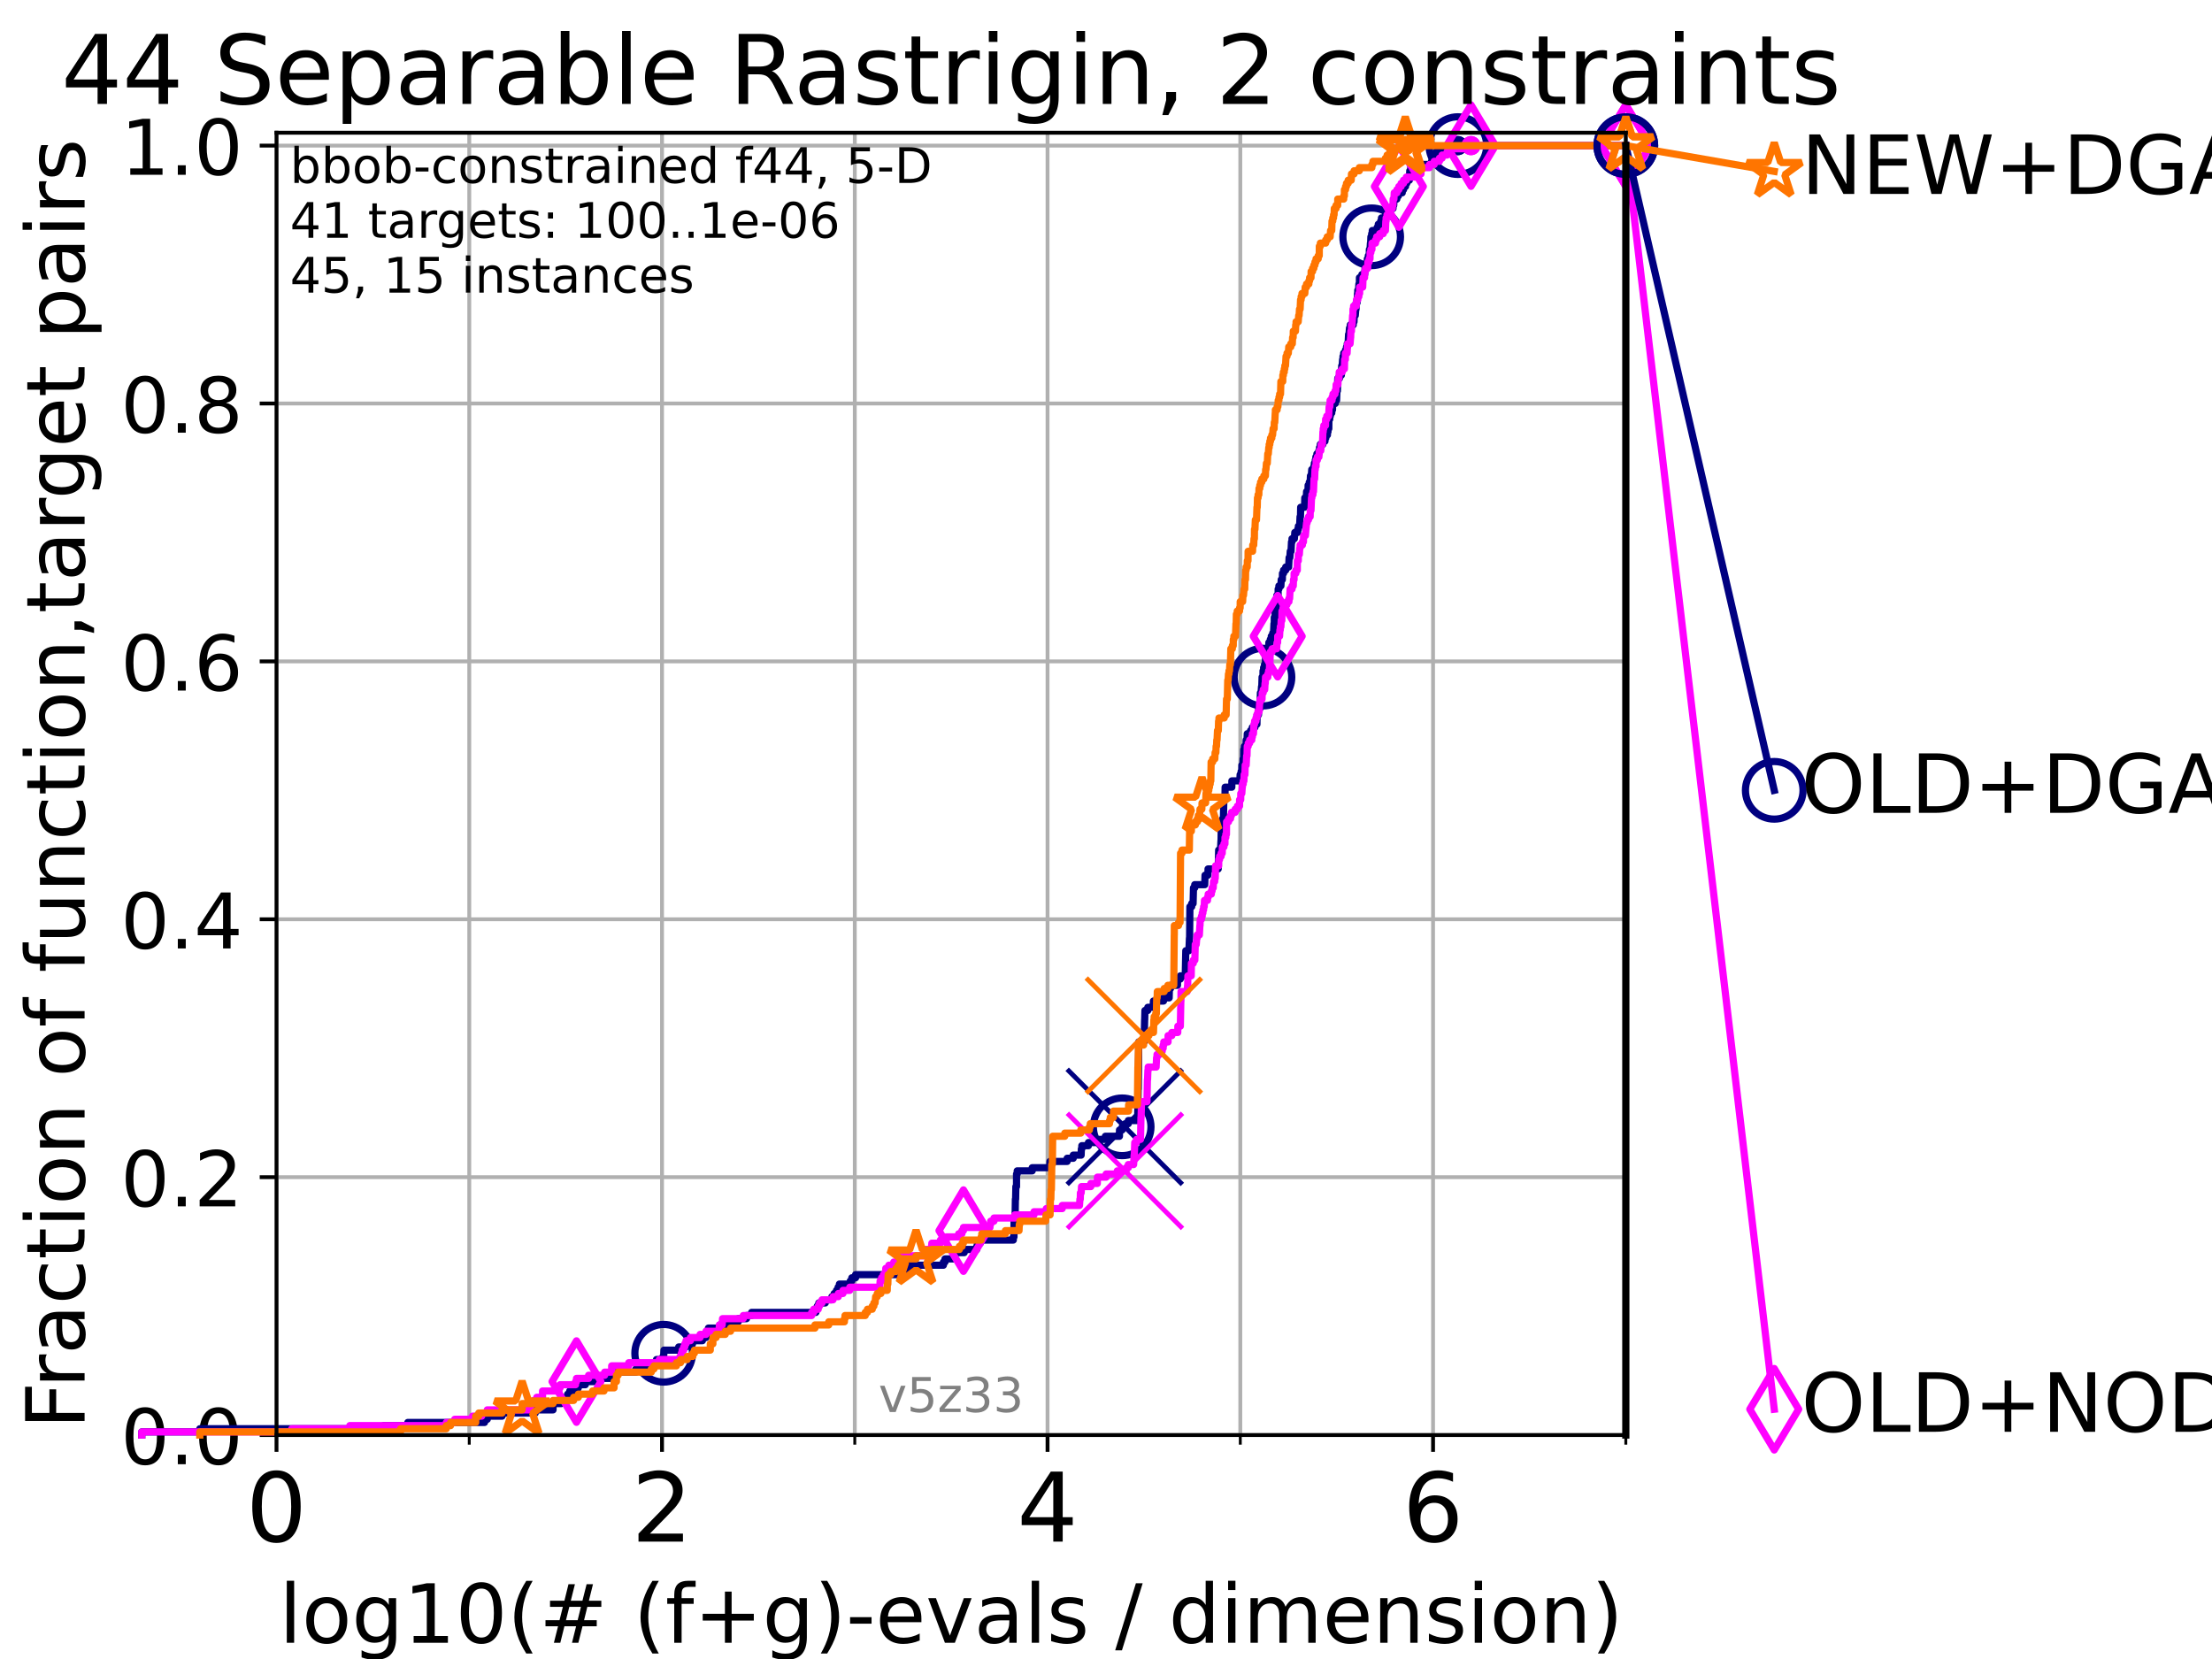<?xml version="1.0" encoding="utf-8" standalone="no"?>
<!DOCTYPE svg PUBLIC "-//W3C//DTD SVG 1.1//EN"
  "http://www.w3.org/Graphics/SVG/1.1/DTD/svg11.dtd">
<!-- Created with matplotlib (https://matplotlib.org/) -->
<svg height="345.6pt" version="1.1" viewBox="0 0 460.8 345.6" width="460.8pt" xmlns="http://www.w3.org/2000/svg" xmlns:xlink="http://www.w3.org/1999/xlink">
 <defs>
  <style type="text/css">*{stroke-linecap:butt;stroke-linejoin:round;}</style>
 </defs>
 <g id="figure_1">
  <g id="patch_1">
   <path d="M 0 345.6 
L 460.8 345.6 
L 460.8 0 
L 0 0 
z
" style="fill:#ffffff;"/>
  </g>
  <g id="axes_1">
   <g id="patch_2">
    <path d="M 57.6 298.944 
L 338.688 298.944 
L 338.688 27.648 
L 57.6 27.648 
z
" style="fill:#ffffff;"/>
   </g>
   <g id="matplotlib.axis_1">
    <g id="xtick_1">
     <g id="line2d_1">
      <path clip-path="url(#pa93743ef1c)" d="M 57.6 298.944 
L 57.6 27.648 
" style="fill:none;stroke:#b0b0b0;stroke-linecap:square;stroke-width:0.8;"/>
     </g>
     <g id="line2d_2">
      <defs>
       <path d="M 0 0 
L 0 3.5 
" id="m8a0356e95e" style="stroke:#000000;stroke-width:0.8;"/>
      </defs>
      <g>
       <use style="stroke:#000000;stroke-width:0.8;" x="57.6" xlink:href="#m8a0356e95e" y="298.944"/>
      </g>
     </g>
     <g id="text_1">
      <!-- 0 -->
      <g transform="translate(51.237 321.141)scale(0.2 -0.2)">
       <defs>
        <path d="M 31.781 66.406 
Q 24.172 66.406 20.328 58.906 
Q 16.5 51.422 16.5 36.375 
Q 16.5 21.391 20.328 13.891 
Q 24.172 6.391 31.781 6.391 
Q 39.453 6.391 43.281 13.891 
Q 47.125 21.391 47.125 36.375 
Q 47.125 51.422 43.281 58.906 
Q 39.453 66.406 31.781 66.406 
z
M 31.781 74.219 
Q 44.047 74.219 50.516 64.516 
Q 56.984 54.828 56.984 36.375 
Q 56.984 17.969 50.516 8.266 
Q 44.047 -1.422 31.781 -1.422 
Q 19.531 -1.422 13.062 8.266 
Q 6.594 17.969 6.594 36.375 
Q 6.594 54.828 13.062 64.516 
Q 19.531 74.219 31.781 74.219 
z
" id="DejaVuSans-48"/>
       </defs>
       <use xlink:href="#DejaVuSans-48"/>
      </g>
     </g>
    </g>
    <g id="xtick_2">
     <g id="line2d_3">
      <path clip-path="url(#pa93743ef1c)" d="M 137.911 298.944 
L 137.911 27.648 
" style="fill:none;stroke:#b0b0b0;stroke-linecap:square;stroke-width:0.8;"/>
     </g>
     <g id="line2d_4">
      <g>
       <use style="stroke:#000000;stroke-width:0.8;" x="137.911" xlink:href="#m8a0356e95e" y="298.944"/>
      </g>
     </g>
     <g id="text_2">
      <!-- 2 -->
      <g transform="translate(131.548 321.141)scale(0.2 -0.2)">
       <defs>
        <path d="M 19.188 8.297 
L 53.609 8.297 
L 53.609 0 
L 7.328 0 
L 7.328 8.297 
Q 12.938 14.109 22.625 23.891 
Q 32.328 33.688 34.812 36.531 
Q 39.547 41.844 41.422 45.531 
Q 43.312 49.219 43.312 52.781 
Q 43.312 58.594 39.234 62.25 
Q 35.156 65.922 28.609 65.922 
Q 23.969 65.922 18.812 64.312 
Q 13.672 62.703 7.812 59.422 
L 7.812 69.391 
Q 13.766 71.781 18.938 73 
Q 24.125 74.219 28.422 74.219 
Q 39.75 74.219 46.484 68.547 
Q 53.219 62.891 53.219 53.422 
Q 53.219 48.922 51.531 44.891 
Q 49.859 40.875 45.406 35.406 
Q 44.188 33.984 37.641 27.219 
Q 31.109 20.453 19.188 8.297 
z
" id="DejaVuSans-50"/>
       </defs>
       <use xlink:href="#DejaVuSans-50"/>
      </g>
     </g>
    </g>
    <g id="xtick_3">
     <g id="line2d_5">
      <path clip-path="url(#pa93743ef1c)" d="M 218.222 298.944 
L 218.222 27.648 
" style="fill:none;stroke:#b0b0b0;stroke-linecap:square;stroke-width:0.8;"/>
     </g>
     <g id="line2d_6">
      <g>
       <use style="stroke:#000000;stroke-width:0.8;" x="218.222" xlink:href="#m8a0356e95e" y="298.944"/>
      </g>
     </g>
     <g id="text_3">
      <!-- 4 -->
      <g transform="translate(211.859 321.141)scale(0.2 -0.2)">
       <defs>
        <path d="M 37.797 64.312 
L 12.891 25.391 
L 37.797 25.391 
z
M 35.203 72.906 
L 47.609 72.906 
L 47.609 25.391 
L 58.016 25.391 
L 58.016 17.188 
L 47.609 17.188 
L 47.609 0 
L 37.797 0 
L 37.797 17.188 
L 4.891 17.188 
L 4.891 26.703 
z
" id="DejaVuSans-52"/>
       </defs>
       <use xlink:href="#DejaVuSans-52"/>
      </g>
     </g>
    </g>
    <g id="xtick_4">
     <g id="line2d_7">
      <path clip-path="url(#pa93743ef1c)" d="M 298.533 298.944 
L 298.533 27.648 
" style="fill:none;stroke:#b0b0b0;stroke-linecap:square;stroke-width:0.8;"/>
     </g>
     <g id="line2d_8">
      <g>
       <use style="stroke:#000000;stroke-width:0.8;" x="298.533" xlink:href="#m8a0356e95e" y="298.944"/>
      </g>
     </g>
     <g id="text_4">
      <!-- 6 -->
      <g transform="translate(292.17 321.141)scale(0.2 -0.2)">
       <defs>
        <path d="M 33.016 40.375 
Q 26.375 40.375 22.484 35.828 
Q 18.609 31.297 18.609 23.391 
Q 18.609 15.531 22.484 10.953 
Q 26.375 6.391 33.016 6.391 
Q 39.656 6.391 43.531 10.953 
Q 47.406 15.531 47.406 23.391 
Q 47.406 31.297 43.531 35.828 
Q 39.656 40.375 33.016 40.375 
z
M 52.594 71.297 
L 52.594 62.312 
Q 48.875 64.062 45.094 64.984 
Q 41.312 65.922 37.594 65.922 
Q 27.828 65.922 22.672 59.328 
Q 17.531 52.734 16.797 39.406 
Q 19.672 43.656 24.016 45.922 
Q 28.375 48.188 33.594 48.188 
Q 44.578 48.188 50.953 41.516 
Q 57.328 34.859 57.328 23.391 
Q 57.328 12.156 50.688 5.359 
Q 44.047 -1.422 33.016 -1.422 
Q 20.359 -1.422 13.672 8.266 
Q 6.984 17.969 6.984 36.375 
Q 6.984 53.656 15.188 63.938 
Q 23.391 74.219 37.203 74.219 
Q 40.922 74.219 44.703 73.484 
Q 48.484 72.75 52.594 71.297 
z
" id="DejaVuSans-54"/>
       </defs>
       <use xlink:href="#DejaVuSans-54"/>
      </g>
     </g>
    </g>
    <g id="xtick_5">
     <g id="line2d_9">
      <path clip-path="url(#pa93743ef1c)" d="M 97.755 298.944 
L 97.755 27.648 
" style="fill:none;stroke:#b0b0b0;stroke-linecap:square;stroke-width:0.8;"/>
     </g>
     <g id="line2d_10">
      <defs>
       <path d="M 0 0 
L 0 2 
" id="m3d23b62f11" style="stroke:#000000;stroke-width:0.6;"/>
      </defs>
      <g>
       <use style="stroke:#000000;stroke-width:0.6;" x="97.755" xlink:href="#m3d23b62f11" y="298.944"/>
      </g>
     </g>
    </g>
    <g id="xtick_6">
     <g id="line2d_11">
      <path clip-path="url(#pa93743ef1c)" d="M 178.066 298.944 
L 178.066 27.648 
" style="fill:none;stroke:#b0b0b0;stroke-linecap:square;stroke-width:0.8;"/>
     </g>
     <g id="line2d_12">
      <g>
       <use style="stroke:#000000;stroke-width:0.6;" x="178.066" xlink:href="#m3d23b62f11" y="298.944"/>
      </g>
     </g>
    </g>
    <g id="xtick_7">
     <g id="line2d_13">
      <path clip-path="url(#pa93743ef1c)" d="M 258.377 298.944 
L 258.377 27.648 
" style="fill:none;stroke:#b0b0b0;stroke-linecap:square;stroke-width:0.8;"/>
     </g>
     <g id="line2d_14">
      <g>
       <use style="stroke:#000000;stroke-width:0.6;" x="258.377" xlink:href="#m3d23b62f11" y="298.944"/>
      </g>
     </g>
    </g>
    <g id="xtick_8">
     <g id="line2d_15">
      <path clip-path="url(#pa93743ef1c)" d="M 338.688 298.944 
L 338.688 27.648 
" style="fill:none;stroke:#b0b0b0;stroke-linecap:square;stroke-width:0.8;"/>
     </g>
     <g id="line2d_16">
      <g>
       <use style="stroke:#000000;stroke-width:0.6;" x="338.688" xlink:href="#m3d23b62f11" y="298.944"/>
      </g>
     </g>
    </g>
    <g id="text_5">
     <!-- log10(# (f+g)-evals / dimension) -->
     <g transform="translate(58.145 342.218)scale(0.17 -0.17)">
      <defs>
       <path d="M 9.422 75.984 
L 18.406 75.984 
L 18.406 0 
L 9.422 0 
z
" id="DejaVuSans-108"/>
       <path d="M 30.609 48.391 
Q 23.391 48.391 19.188 42.75 
Q 14.984 37.109 14.984 27.297 
Q 14.984 17.484 19.156 11.844 
Q 23.344 6.203 30.609 6.203 
Q 37.797 6.203 41.984 11.859 
Q 46.188 17.531 46.188 27.297 
Q 46.188 37.016 41.984 42.703 
Q 37.797 48.391 30.609 48.391 
z
M 30.609 56 
Q 42.328 56 49.016 48.375 
Q 55.719 40.766 55.719 27.297 
Q 55.719 13.875 49.016 6.219 
Q 42.328 -1.422 30.609 -1.422 
Q 18.844 -1.422 12.172 6.219 
Q 5.516 13.875 5.516 27.297 
Q 5.516 40.766 12.172 48.375 
Q 18.844 56 30.609 56 
z
" id="DejaVuSans-111"/>
       <path d="M 45.406 27.984 
Q 45.406 37.75 41.375 43.109 
Q 37.359 48.484 30.078 48.484 
Q 22.859 48.484 18.828 43.109 
Q 14.797 37.75 14.797 27.984 
Q 14.797 18.266 18.828 12.891 
Q 22.859 7.516 30.078 7.516 
Q 37.359 7.516 41.375 12.891 
Q 45.406 18.266 45.406 27.984 
z
M 54.391 6.781 
Q 54.391 -7.172 48.188 -13.984 
Q 42 -20.797 29.203 -20.797 
Q 24.469 -20.797 20.266 -20.094 
Q 16.062 -19.391 12.109 -17.922 
L 12.109 -9.188 
Q 16.062 -11.328 19.922 -12.344 
Q 23.781 -13.375 27.781 -13.375 
Q 36.625 -13.375 41.016 -8.766 
Q 45.406 -4.156 45.406 5.172 
L 45.406 9.625 
Q 42.625 4.781 38.281 2.391 
Q 33.938 0 27.875 0 
Q 17.828 0 11.672 7.656 
Q 5.516 15.328 5.516 27.984 
Q 5.516 40.672 11.672 48.328 
Q 17.828 56 27.875 56 
Q 33.938 56 38.281 53.609 
Q 42.625 51.219 45.406 46.391 
L 45.406 54.688 
L 54.391 54.688 
z
" id="DejaVuSans-103"/>
       <path d="M 12.406 8.297 
L 28.516 8.297 
L 28.516 63.922 
L 10.984 60.406 
L 10.984 69.391 
L 28.422 72.906 
L 38.281 72.906 
L 38.281 8.297 
L 54.391 8.297 
L 54.391 0 
L 12.406 0 
z
" id="DejaVuSans-49"/>
       <path d="M 31 75.875 
Q 24.469 64.656 21.281 53.656 
Q 18.109 42.672 18.109 31.391 
Q 18.109 20.125 21.312 9.062 
Q 24.516 -2 31 -13.188 
L 23.188 -13.188 
Q 15.875 -1.703 12.234 9.375 
Q 8.594 20.453 8.594 31.391 
Q 8.594 42.281 12.203 53.312 
Q 15.828 64.359 23.188 75.875 
z
" id="DejaVuSans-40"/>
       <path d="M 51.125 44 
L 36.922 44 
L 32.812 27.688 
L 47.125 27.688 
z
M 43.797 71.781 
L 38.719 51.516 
L 52.984 51.516 
L 58.109 71.781 
L 65.922 71.781 
L 60.891 51.516 
L 76.125 51.516 
L 76.125 44 
L 58.984 44 
L 54.984 27.688 
L 70.516 27.688 
L 70.516 20.219 
L 53.078 20.219 
L 48 0 
L 40.188 0 
L 45.219 20.219 
L 30.906 20.219 
L 25.875 0 
L 18.016 0 
L 23.094 20.219 
L 7.719 20.219 
L 7.719 27.688 
L 24.906 27.688 
L 29 44 
L 13.281 44 
L 13.281 51.516 
L 30.906 51.516 
L 35.891 71.781 
z
" id="DejaVuSans-35"/>
       <path id="DejaVuSans-32"/>
       <path d="M 37.109 75.984 
L 37.109 68.5 
L 28.516 68.5 
Q 23.688 68.5 21.797 66.547 
Q 19.922 64.594 19.922 59.516 
L 19.922 54.688 
L 34.719 54.688 
L 34.719 47.703 
L 19.922 47.703 
L 19.922 0 
L 10.891 0 
L 10.891 47.703 
L 2.297 47.703 
L 2.297 54.688 
L 10.891 54.688 
L 10.891 58.5 
Q 10.891 67.625 15.141 71.797 
Q 19.391 75.984 28.609 75.984 
z
" id="DejaVuSans-102"/>
       <path d="M 46 62.703 
L 46 35.5 
L 73.188 35.5 
L 73.188 27.203 
L 46 27.203 
L 46 0 
L 37.797 0 
L 37.797 27.203 
L 10.594 27.203 
L 10.594 35.5 
L 37.797 35.5 
L 37.797 62.703 
z
" id="DejaVuSans-43"/>
       <path d="M 8.016 75.875 
L 15.828 75.875 
Q 23.141 64.359 26.781 53.312 
Q 30.422 42.281 30.422 31.391 
Q 30.422 20.453 26.781 9.375 
Q 23.141 -1.703 15.828 -13.188 
L 8.016 -13.188 
Q 14.5 -2 17.703 9.062 
Q 20.906 20.125 20.906 31.391 
Q 20.906 42.672 17.703 53.656 
Q 14.5 64.656 8.016 75.875 
z
" id="DejaVuSans-41"/>
       <path d="M 4.891 31.391 
L 31.203 31.391 
L 31.203 23.391 
L 4.891 23.391 
z
" id="DejaVuSans-45"/>
       <path d="M 56.203 29.594 
L 56.203 25.203 
L 14.891 25.203 
Q 15.484 15.922 20.484 11.062 
Q 25.484 6.203 34.422 6.203 
Q 39.594 6.203 44.453 7.469 
Q 49.312 8.734 54.109 11.281 
L 54.109 2.781 
Q 49.266 0.734 44.188 -0.344 
Q 39.109 -1.422 33.891 -1.422 
Q 20.797 -1.422 13.156 6.188 
Q 5.516 13.812 5.516 26.812 
Q 5.516 40.234 12.766 48.109 
Q 20.016 56 32.328 56 
Q 43.359 56 49.781 48.891 
Q 56.203 41.797 56.203 29.594 
z
M 47.219 32.234 
Q 47.125 39.594 43.094 43.984 
Q 39.062 48.391 32.422 48.391 
Q 24.906 48.391 20.391 44.141 
Q 15.875 39.891 15.188 32.172 
z
" id="DejaVuSans-101"/>
       <path d="M 2.984 54.688 
L 12.5 54.688 
L 29.594 8.797 
L 46.688 54.688 
L 56.203 54.688 
L 35.688 0 
L 23.484 0 
z
" id="DejaVuSans-118"/>
       <path d="M 34.281 27.484 
Q 23.391 27.484 19.188 25 
Q 14.984 22.516 14.984 16.5 
Q 14.984 11.719 18.141 8.906 
Q 21.297 6.109 26.703 6.109 
Q 34.188 6.109 38.703 11.406 
Q 43.219 16.703 43.219 25.484 
L 43.219 27.484 
z
M 52.203 31.203 
L 52.203 0 
L 43.219 0 
L 43.219 8.297 
Q 40.141 3.328 35.547 0.953 
Q 30.953 -1.422 24.312 -1.422 
Q 15.922 -1.422 10.953 3.297 
Q 6 8.016 6 15.922 
Q 6 25.141 12.172 29.828 
Q 18.359 34.516 30.609 34.516 
L 43.219 34.516 
L 43.219 35.406 
Q 43.219 41.609 39.141 45 
Q 35.062 48.391 27.688 48.391 
Q 23 48.391 18.547 47.266 
Q 14.109 46.141 10.016 43.891 
L 10.016 52.203 
Q 14.938 54.109 19.578 55.047 
Q 24.219 56 28.609 56 
Q 40.484 56 46.344 49.844 
Q 52.203 43.703 52.203 31.203 
z
" id="DejaVuSans-97"/>
       <path d="M 44.281 53.078 
L 44.281 44.578 
Q 40.484 46.531 36.375 47.5 
Q 32.281 48.484 27.875 48.484 
Q 21.188 48.484 17.844 46.438 
Q 14.5 44.391 14.5 40.281 
Q 14.5 37.156 16.891 35.375 
Q 19.281 33.594 26.516 31.984 
L 29.594 31.297 
Q 39.156 29.25 43.188 25.516 
Q 47.219 21.781 47.219 15.094 
Q 47.219 7.469 41.188 3.016 
Q 35.156 -1.422 24.609 -1.422 
Q 20.219 -1.422 15.453 -0.562 
Q 10.688 0.297 5.422 2 
L 5.422 11.281 
Q 10.406 8.688 15.234 7.391 
Q 20.062 6.109 24.812 6.109 
Q 31.156 6.109 34.562 8.281 
Q 37.984 10.453 37.984 14.406 
Q 37.984 18.062 35.516 20.016 
Q 33.062 21.969 24.703 23.781 
L 21.578 24.516 
Q 13.234 26.266 9.516 29.906 
Q 5.812 33.547 5.812 39.891 
Q 5.812 47.609 11.281 51.797 
Q 16.75 56 26.812 56 
Q 31.781 56 36.172 55.266 
Q 40.578 54.547 44.281 53.078 
z
" id="DejaVuSans-115"/>
       <path d="M 25.391 72.906 
L 33.688 72.906 
L 8.297 -9.281 
L 0 -9.281 
z
" id="DejaVuSans-47"/>
       <path d="M 45.406 46.391 
L 45.406 75.984 
L 54.391 75.984 
L 54.391 0 
L 45.406 0 
L 45.406 8.203 
Q 42.578 3.328 38.25 0.953 
Q 33.938 -1.422 27.875 -1.422 
Q 17.969 -1.422 11.734 6.484 
Q 5.516 14.406 5.516 27.297 
Q 5.516 40.188 11.734 48.094 
Q 17.969 56 27.875 56 
Q 33.938 56 38.25 53.625 
Q 42.578 51.266 45.406 46.391 
z
M 14.797 27.297 
Q 14.797 17.391 18.875 11.75 
Q 22.953 6.109 30.078 6.109 
Q 37.203 6.109 41.297 11.75 
Q 45.406 17.391 45.406 27.297 
Q 45.406 37.203 41.297 42.844 
Q 37.203 48.484 30.078 48.484 
Q 22.953 48.484 18.875 42.844 
Q 14.797 37.203 14.797 27.297 
z
" id="DejaVuSans-100"/>
       <path d="M 9.422 54.688 
L 18.406 54.688 
L 18.406 0 
L 9.422 0 
z
M 9.422 75.984 
L 18.406 75.984 
L 18.406 64.594 
L 9.422 64.594 
z
" id="DejaVuSans-105"/>
       <path d="M 52 44.188 
Q 55.375 50.25 60.062 53.125 
Q 64.75 56 71.094 56 
Q 79.641 56 84.281 50.016 
Q 88.922 44.047 88.922 33.016 
L 88.922 0 
L 79.891 0 
L 79.891 32.719 
Q 79.891 40.578 77.094 44.375 
Q 74.312 48.188 68.609 48.188 
Q 61.625 48.188 57.562 43.547 
Q 53.516 38.922 53.516 30.906 
L 53.516 0 
L 44.484 0 
L 44.484 32.719 
Q 44.484 40.625 41.703 44.406 
Q 38.922 48.188 33.109 48.188 
Q 26.219 48.188 22.156 43.531 
Q 18.109 38.875 18.109 30.906 
L 18.109 0 
L 9.078 0 
L 9.078 54.688 
L 18.109 54.688 
L 18.109 46.188 
Q 21.188 51.219 25.484 53.609 
Q 29.781 56 35.688 56 
Q 41.656 56 45.828 52.969 
Q 50 49.953 52 44.188 
z
" id="DejaVuSans-109"/>
       <path d="M 54.891 33.016 
L 54.891 0 
L 45.906 0 
L 45.906 32.719 
Q 45.906 40.484 42.875 44.328 
Q 39.844 48.188 33.797 48.188 
Q 26.516 48.188 22.312 43.547 
Q 18.109 38.922 18.109 30.906 
L 18.109 0 
L 9.078 0 
L 9.078 54.688 
L 18.109 54.688 
L 18.109 46.188 
Q 21.344 51.125 25.703 53.562 
Q 30.078 56 35.797 56 
Q 45.219 56 50.047 50.172 
Q 54.891 44.344 54.891 33.016 
z
" id="DejaVuSans-110"/>
      </defs>
      <use xlink:href="#DejaVuSans-108"/>
      <use x="27.783" xlink:href="#DejaVuSans-111"/>
      <use x="88.965" xlink:href="#DejaVuSans-103"/>
      <use x="152.441" xlink:href="#DejaVuSans-49"/>
      <use x="216.064" xlink:href="#DejaVuSans-48"/>
      <use x="279.688" xlink:href="#DejaVuSans-40"/>
      <use x="318.701" xlink:href="#DejaVuSans-35"/>
      <use x="402.49" xlink:href="#DejaVuSans-32"/>
      <use x="434.277" xlink:href="#DejaVuSans-40"/>
      <use x="473.291" xlink:href="#DejaVuSans-102"/>
      <use x="508.496" xlink:href="#DejaVuSans-43"/>
      <use x="592.285" xlink:href="#DejaVuSans-103"/>
      <use x="655.762" xlink:href="#DejaVuSans-41"/>
      <use x="694.775" xlink:href="#DejaVuSans-45"/>
      <use x="730.859" xlink:href="#DejaVuSans-101"/>
      <use x="792.383" xlink:href="#DejaVuSans-118"/>
      <use x="851.562" xlink:href="#DejaVuSans-97"/>
      <use x="912.842" xlink:href="#DejaVuSans-108"/>
      <use x="940.625" xlink:href="#DejaVuSans-115"/>
      <use x="992.725" xlink:href="#DejaVuSans-32"/>
      <use x="1024.512" xlink:href="#DejaVuSans-47"/>
      <use x="1058.203" xlink:href="#DejaVuSans-32"/>
      <use x="1089.99" xlink:href="#DejaVuSans-100"/>
      <use x="1153.467" xlink:href="#DejaVuSans-105"/>
      <use x="1181.25" xlink:href="#DejaVuSans-109"/>
      <use x="1278.662" xlink:href="#DejaVuSans-101"/>
      <use x="1340.186" xlink:href="#DejaVuSans-110"/>
      <use x="1403.564" xlink:href="#DejaVuSans-115"/>
      <use x="1455.664" xlink:href="#DejaVuSans-105"/>
      <use x="1483.447" xlink:href="#DejaVuSans-111"/>
      <use x="1544.629" xlink:href="#DejaVuSans-110"/>
      <use x="1608.008" xlink:href="#DejaVuSans-41"/>
     </g>
    </g>
   </g>
   <g id="matplotlib.axis_2">
    <g id="ytick_1">
     <g id="line2d_17">
      <path clip-path="url(#pa93743ef1c)" d="M 57.6 298.944 
L 338.688 298.944 
" style="fill:none;stroke:#b0b0b0;stroke-linecap:square;stroke-width:0.8;"/>
     </g>
     <g id="line2d_18">
      <defs>
       <path d="M 0 0 
L -3.5 0 
" id="m19635b323b" style="stroke:#000000;stroke-width:0.8;"/>
      </defs>
      <g>
       <use style="stroke:#000000;stroke-width:0.8;" x="57.6" xlink:href="#m19635b323b" y="298.944"/>
      </g>
     </g>
     <g id="text_6">
      <!-- 0.0 -->
      <g transform="translate(25.155 305.023)scale(0.16 -0.16)">
       <defs>
        <path d="M 10.688 12.406 
L 21 12.406 
L 21 0 
L 10.688 0 
z
" id="DejaVuSans-46"/>
       </defs>
       <use xlink:href="#DejaVuSans-48"/>
       <use x="63.623" xlink:href="#DejaVuSans-46"/>
       <use x="95.41" xlink:href="#DejaVuSans-48"/>
      </g>
     </g>
    </g>
    <g id="ytick_2">
     <g id="line2d_19">
      <path clip-path="url(#pa93743ef1c)" d="M 57.6 245.222 
L 338.688 245.222 
" style="fill:none;stroke:#b0b0b0;stroke-linecap:square;stroke-width:0.8;"/>
     </g>
     <g id="line2d_20">
      <g>
       <use style="stroke:#000000;stroke-width:0.8;" x="57.6" xlink:href="#m19635b323b" y="245.222"/>
      </g>
     </g>
     <g id="text_7">
      <!-- 0.2 -->
      <g transform="translate(25.155 251.301)scale(0.16 -0.16)">
       <use xlink:href="#DejaVuSans-48"/>
       <use x="63.623" xlink:href="#DejaVuSans-46"/>
       <use x="95.41" xlink:href="#DejaVuSans-50"/>
      </g>
     </g>
    </g>
    <g id="ytick_3">
     <g id="line2d_21">
      <path clip-path="url(#pa93743ef1c)" d="M 57.6 191.5 
L 338.688 191.5 
" style="fill:none;stroke:#b0b0b0;stroke-linecap:square;stroke-width:0.8;"/>
     </g>
     <g id="line2d_22">
      <g>
       <use style="stroke:#000000;stroke-width:0.8;" x="57.6" xlink:href="#m19635b323b" y="191.5"/>
      </g>
     </g>
     <g id="text_8">
      <!-- 0.4 -->
      <g transform="translate(25.155 197.579)scale(0.16 -0.16)">
       <use xlink:href="#DejaVuSans-48"/>
       <use x="63.623" xlink:href="#DejaVuSans-46"/>
       <use x="95.41" xlink:href="#DejaVuSans-52"/>
      </g>
     </g>
    </g>
    <g id="ytick_4">
     <g id="line2d_23">
      <path clip-path="url(#pa93743ef1c)" d="M 57.6 137.778 
L 338.688 137.778 
" style="fill:none;stroke:#b0b0b0;stroke-linecap:square;stroke-width:0.8;"/>
     </g>
     <g id="line2d_24">
      <g>
       <use style="stroke:#000000;stroke-width:0.8;" x="57.6" xlink:href="#m19635b323b" y="137.778"/>
      </g>
     </g>
     <g id="text_9">
      <!-- 0.6 -->
      <g transform="translate(25.155 143.857)scale(0.16 -0.16)">
       <use xlink:href="#DejaVuSans-48"/>
       <use x="63.623" xlink:href="#DejaVuSans-46"/>
       <use x="95.41" xlink:href="#DejaVuSans-54"/>
      </g>
     </g>
    </g>
    <g id="ytick_5">
     <g id="line2d_25">
      <path clip-path="url(#pa93743ef1c)" d="M 57.6 84.056 
L 338.688 84.056 
" style="fill:none;stroke:#b0b0b0;stroke-linecap:square;stroke-width:0.8;"/>
     </g>
     <g id="line2d_26">
      <g>
       <use style="stroke:#000000;stroke-width:0.8;" x="57.6" xlink:href="#m19635b323b" y="84.056"/>
      </g>
     </g>
     <g id="text_10">
      <!-- 0.8 -->
      <g transform="translate(25.155 90.135)scale(0.16 -0.16)">
       <defs>
        <path d="M 31.781 34.625 
Q 24.75 34.625 20.719 30.859 
Q 16.703 27.094 16.703 20.516 
Q 16.703 13.922 20.719 10.156 
Q 24.75 6.391 31.781 6.391 
Q 38.812 6.391 42.859 10.172 
Q 46.922 13.969 46.922 20.516 
Q 46.922 27.094 42.891 30.859 
Q 38.875 34.625 31.781 34.625 
z
M 21.922 38.812 
Q 15.578 40.375 12.031 44.719 
Q 8.5 49.078 8.5 55.328 
Q 8.5 64.062 14.719 69.141 
Q 20.953 74.219 31.781 74.219 
Q 42.672 74.219 48.875 69.141 
Q 55.078 64.062 55.078 55.328 
Q 55.078 49.078 51.531 44.719 
Q 48 40.375 41.703 38.812 
Q 48.828 37.156 52.797 32.312 
Q 56.781 27.484 56.781 20.516 
Q 56.781 9.906 50.312 4.234 
Q 43.844 -1.422 31.781 -1.422 
Q 19.734 -1.422 13.25 4.234 
Q 6.781 9.906 6.781 20.516 
Q 6.781 27.484 10.781 32.312 
Q 14.797 37.156 21.922 38.812 
z
M 18.312 54.391 
Q 18.312 48.734 21.844 45.562 
Q 25.391 42.391 31.781 42.391 
Q 38.141 42.391 41.719 45.562 
Q 45.312 48.734 45.312 54.391 
Q 45.312 60.062 41.719 63.234 
Q 38.141 66.406 31.781 66.406 
Q 25.391 66.406 21.844 63.234 
Q 18.312 60.062 18.312 54.391 
z
" id="DejaVuSans-56"/>
       </defs>
       <use xlink:href="#DejaVuSans-48"/>
       <use x="63.623" xlink:href="#DejaVuSans-46"/>
       <use x="95.41" xlink:href="#DejaVuSans-56"/>
      </g>
     </g>
    </g>
    <g id="ytick_6">
     <g id="line2d_27">
      <path clip-path="url(#pa93743ef1c)" d="M 57.6 30.334 
L 338.688 30.334 
" style="fill:none;stroke:#b0b0b0;stroke-linecap:square;stroke-width:0.8;"/>
     </g>
     <g id="line2d_28">
      <g>
       <use style="stroke:#000000;stroke-width:0.8;" x="57.6" xlink:href="#m19635b323b" y="30.334"/>
      </g>
     </g>
     <g id="text_11">
      <!-- 1.0 -->
      <g transform="translate(25.155 36.413)scale(0.16 -0.16)">
       <use xlink:href="#DejaVuSans-49"/>
       <use x="63.623" xlink:href="#DejaVuSans-46"/>
       <use x="95.41" xlink:href="#DejaVuSans-48"/>
      </g>
     </g>
    </g>
    <g id="text_12">
     <!-- Fraction of function,target pairs -->
     <g transform="translate(17.62 297.681)rotate(-90)scale(0.17 -0.17)">
      <defs>
       <path d="M 9.812 72.906 
L 51.703 72.906 
L 51.703 64.594 
L 19.672 64.594 
L 19.672 43.109 
L 48.578 43.109 
L 48.578 34.812 
L 19.672 34.812 
L 19.672 0 
L 9.812 0 
z
" id="DejaVuSans-70"/>
       <path d="M 41.109 46.297 
Q 39.594 47.172 37.812 47.578 
Q 36.031 48 33.891 48 
Q 26.266 48 22.188 43.047 
Q 18.109 38.094 18.109 28.812 
L 18.109 0 
L 9.078 0 
L 9.078 54.688 
L 18.109 54.688 
L 18.109 46.188 
Q 20.953 51.172 25.484 53.578 
Q 30.031 56 36.531 56 
Q 37.453 56 38.578 55.875 
Q 39.703 55.766 41.062 55.516 
z
" id="DejaVuSans-114"/>
       <path d="M 48.781 52.594 
L 48.781 44.188 
Q 44.969 46.297 41.141 47.344 
Q 37.312 48.391 33.406 48.391 
Q 24.656 48.391 19.812 42.844 
Q 14.984 37.312 14.984 27.297 
Q 14.984 17.281 19.812 11.734 
Q 24.656 6.203 33.406 6.203 
Q 37.312 6.203 41.141 7.25 
Q 44.969 8.297 48.781 10.406 
L 48.781 2.094 
Q 45.016 0.344 40.984 -0.531 
Q 36.969 -1.422 32.422 -1.422 
Q 20.062 -1.422 12.781 6.344 
Q 5.516 14.109 5.516 27.297 
Q 5.516 40.672 12.859 48.328 
Q 20.219 56 33.016 56 
Q 37.156 56 41.109 55.141 
Q 45.062 54.297 48.781 52.594 
z
" id="DejaVuSans-99"/>
       <path d="M 18.312 70.219 
L 18.312 54.688 
L 36.812 54.688 
L 36.812 47.703 
L 18.312 47.703 
L 18.312 18.016 
Q 18.312 11.328 20.141 9.422 
Q 21.969 7.516 27.594 7.516 
L 36.812 7.516 
L 36.812 0 
L 27.594 0 
Q 17.188 0 13.234 3.875 
Q 9.281 7.766 9.281 18.016 
L 9.281 47.703 
L 2.688 47.703 
L 2.688 54.688 
L 9.281 54.688 
L 9.281 70.219 
z
" id="DejaVuSans-116"/>
       <path d="M 8.5 21.578 
L 8.5 54.688 
L 17.484 54.688 
L 17.484 21.922 
Q 17.484 14.156 20.5 10.266 
Q 23.531 6.391 29.594 6.391 
Q 36.859 6.391 41.078 11.031 
Q 45.312 15.672 45.312 23.688 
L 45.312 54.688 
L 54.297 54.688 
L 54.297 0 
L 45.312 0 
L 45.312 8.406 
Q 42.047 3.422 37.719 1 
Q 33.406 -1.422 27.688 -1.422 
Q 18.266 -1.422 13.375 4.438 
Q 8.5 10.297 8.5 21.578 
z
M 31.109 56 
z
" id="DejaVuSans-117"/>
       <path d="M 11.719 12.406 
L 22.016 12.406 
L 22.016 4 
L 14.016 -11.625 
L 7.719 -11.625 
L 11.719 4 
z
" id="DejaVuSans-44"/>
       <path d="M 18.109 8.203 
L 18.109 -20.797 
L 9.078 -20.797 
L 9.078 54.688 
L 18.109 54.688 
L 18.109 46.391 
Q 20.953 51.266 25.266 53.625 
Q 29.594 56 35.594 56 
Q 45.562 56 51.781 48.094 
Q 58.016 40.188 58.016 27.297 
Q 58.016 14.406 51.781 6.484 
Q 45.562 -1.422 35.594 -1.422 
Q 29.594 -1.422 25.266 0.953 
Q 20.953 3.328 18.109 8.203 
z
M 48.688 27.297 
Q 48.688 37.203 44.609 42.844 
Q 40.531 48.484 33.406 48.484 
Q 26.266 48.484 22.188 42.844 
Q 18.109 37.203 18.109 27.297 
Q 18.109 17.391 22.188 11.75 
Q 26.266 6.109 33.406 6.109 
Q 40.531 6.109 44.609 11.75 
Q 48.688 17.391 48.688 27.297 
z
" id="DejaVuSans-112"/>
      </defs>
      <use xlink:href="#DejaVuSans-70"/>
      <use x="50.27" xlink:href="#DejaVuSans-114"/>
      <use x="91.383" xlink:href="#DejaVuSans-97"/>
      <use x="152.662" xlink:href="#DejaVuSans-99"/>
      <use x="207.643" xlink:href="#DejaVuSans-116"/>
      <use x="246.852" xlink:href="#DejaVuSans-105"/>
      <use x="274.635" xlink:href="#DejaVuSans-111"/>
      <use x="335.816" xlink:href="#DejaVuSans-110"/>
      <use x="399.195" xlink:href="#DejaVuSans-32"/>
      <use x="430.982" xlink:href="#DejaVuSans-111"/>
      <use x="492.164" xlink:href="#DejaVuSans-102"/>
      <use x="527.369" xlink:href="#DejaVuSans-32"/>
      <use x="559.156" xlink:href="#DejaVuSans-102"/>
      <use x="594.361" xlink:href="#DejaVuSans-117"/>
      <use x="657.74" xlink:href="#DejaVuSans-110"/>
      <use x="721.119" xlink:href="#DejaVuSans-99"/>
      <use x="776.1" xlink:href="#DejaVuSans-116"/>
      <use x="815.309" xlink:href="#DejaVuSans-105"/>
      <use x="843.092" xlink:href="#DejaVuSans-111"/>
      <use x="904.273" xlink:href="#DejaVuSans-110"/>
      <use x="967.652" xlink:href="#DejaVuSans-44"/>
      <use x="999.439" xlink:href="#DejaVuSans-116"/>
      <use x="1038.648" xlink:href="#DejaVuSans-97"/>
      <use x="1099.928" xlink:href="#DejaVuSans-114"/>
      <use x="1139.291" xlink:href="#DejaVuSans-103"/>
      <use x="1202.768" xlink:href="#DejaVuSans-101"/>
      <use x="1264.291" xlink:href="#DejaVuSans-116"/>
      <use x="1303.5" xlink:href="#DejaVuSans-32"/>
      <use x="1335.287" xlink:href="#DejaVuSans-112"/>
      <use x="1398.764" xlink:href="#DejaVuSans-97"/>
      <use x="1460.043" xlink:href="#DejaVuSans-105"/>
      <use x="1487.826" xlink:href="#DejaVuSans-114"/>
      <use x="1528.939" xlink:href="#DejaVuSans-115"/>
     </g>
    </g>
   </g>
   <g id="line2d_29">
    <defs>
     <path d="M 0 1.5 
C 0.398 1.5 0.779 1.342 1.061 1.061 
C 1.342 0.779 1.5 0.398 1.5 0 
C 1.5 -0.398 1.342 -0.779 1.061 -1.061 
C 0.779 -1.342 0.398 -1.5 0 -1.5 
C -0.398 -1.5 -0.779 -1.342 -1.061 -1.061 
C -1.342 -0.779 -1.5 -0.398 -1.5 0 
C -1.5 0.398 -1.342 0.779 -1.061 1.061 
C -0.779 1.342 -0.398 1.5 0 1.5 
z
" id="md2fe741eb3" style="stroke:#000080;"/>
    </defs>
    <g>
     <use style="fill:#000080;stroke:#000080;" x="303.7" xlink:href="#md2fe741eb3" y="30.334"/>
     <use style="fill:#000080;stroke:#000080;" x="303.7" xlink:href="#md2fe741eb3" y="30.334"/>
    </g>
   </g>
   <g id="line2d_30">
    <path d="M 29.533 298.944 
L 29.533 298.289 
L 41.621 298.289 
L 41.621 297.634 
L 79.939 297.634 
L 79.939 296.979 
L 84.956 296.979 
L 84.956 296.323 
L 100.935 296.323 
L 100.935 295.668 
L 101.507 295.668 
L 101.507 295.013 
L 104.592 295.013 
L 104.592 294.358 
L 111.506 294.358 
L 111.506 293.703 
L 115.206 293.703 
L 115.206 292.393 
L 116.914 292.393 
L 116.914 291.737 
L 117.821 291.737 
L 117.821 291.082 
L 118.257 291.082 
L 118.257 290.427 
L 118.682 290.427 
L 118.682 289.772 
L 120.287 289.772 
L 120.287 289.117 
L 120.477 289.117 
L 120.477 288.462 
L 121.931 288.462 
L 121.931 287.807 
L 124.818 287.807 
L 124.818 287.151 
L 127.799 287.151 
L 127.799 286.496 
L 127.923 286.496 
L 127.923 285.841 
L 132.47 285.841 
L 132.47 285.186 
L 134.87 285.186 
L 134.87 284.531 
L 136.608 284.531 
L 136.608 283.876 
L 136.757 283.876 
L 136.757 283.22 
L 138.119 283.22 
L 138.119 282.565 
L 138.256 282.565 
L 138.324 281.255 
L 141.379 281.255 
L 141.379 280.6 
L 142.91 280.6 
L 142.91 279.945 
L 144.27 279.945 
L 144.27 279.29 
L 146.324 279.29 
L 146.324 278.634 
L 147.082 278.634 
L 147.082 277.979 
L 147.206 277.979 
L 147.206 277.324 
L 147.57 277.324 
L 147.57 276.669 
L 149.929 276.669 
L 149.929 276.014 
L 151.913 276.014 
L 151.913 275.359 
L 153.778 275.359 
L 153.778 274.704 
L 155.514 274.704 
L 155.514 274.048 
L 156.575 274.048 
L 156.575 273.393 
L 169.959 273.393 
L 169.959 272.738 
L 170.256 272.738 
L 170.256 272.083 
L 170.57 272.083 
L 170.57 271.428 
L 171.921 271.428 
L 171.921 270.773 
L 173.303 270.773 
L 173.303 270.118 
L 173.773 270.118 
L 173.773 269.462 
L 174.257 269.462 
L 174.257 268.807 
L 174.593 268.807 
L 174.593 268.152 
L 174.863 268.152 
L 174.863 267.497 
L 177.131 267.497 
L 177.131 266.842 
L 177.452 266.842 
L 177.452 266.187 
L 178.236 266.187 
L 178.236 265.532 
L 188.018 265.532 
L 188.018 264.876 
L 188.864 264.876 
L 188.864 264.221 
L 189.17 264.221 
L 189.17 263.566 
L 196.528 263.566 
L 196.528 262.911 
L 196.859 262.911 
L 196.859 262.256 
L 198.795 262.256 
L 198.891 260.946 
L 200.861 260.946 
L 200.861 260.29 
L 203.473 260.29 
L 203.473 259.635 
L 203.599 259.635 
L 203.599 258.98 
L 204.209 258.98 
L 204.209 258.325 
L 211.091 258.325 
L 211.091 257.67 
L 211.229 257.67 
L 211.241 254.394 
L 211.452 254.394 
L 211.523 249.808 
L 211.57 249.808 
L 211.621 247.187 
L 211.76 247.187 
L 211.76 244.567 
L 211.903 244.567 
L 211.903 243.912 
L 215.027 243.912 
L 215.027 243.257 
L 218.684 243.257 
L 218.726 241.946 
L 222.308 241.946 
L 222.308 241.291 
L 223.573 241.291 
L 223.573 240.636 
L 225.222 240.636 
L 225.264 239.326 
L 225.363 239.326 
L 225.363 238.671 
L 226.736 238.671 
L 226.736 238.015 
L 228.833 238.015 
L 228.833 237.36 
L 230.271 237.36 
L 230.271 236.705 
L 233.202 236.705 
L 233.213 235.395 
L 233.767 235.395 
L 233.767 234.74 
L 234.408 234.74 
L 234.408 234.085 
L 235.045 234.085 
L 235.045 233.429 
L 236.993 233.429 
L 237.096 226.878 
L 237.125 226.878 
L 237.225 217.051 
L 238.346 217.051 
L 238.45 212.465 
L 238.462 212.465 
L 238.512 210.499 
L 239.108 210.499 
L 239.108 209.844 
L 240.22 209.844 
L 240.28 208.534 
L 242.384 208.534 
L 242.384 207.879 
L 243.558 207.879 
L 243.606 205.913 
L 243.854 205.913 
L 243.854 205.258 
L 245.291 205.258 
L 245.306 203.948 
L 245.885 203.948 
L 245.885 203.293 
L 246.909 203.293 
L 247.02 198.052 
L 247.675 198.052 
L 247.784 195.431 
L 247.817 195.431 
L 247.878 188.879 
L 248.249 188.879 
L 248.249 188.224 
L 248.542 188.224 
L 248.626 184.949 
L 248.887 184.949 
L 248.887 184.293 
L 250.969 184.293 
L 251.032 182.328 
L 251.626 182.328 
L 251.657 181.018 
L 253.771 181.018 
L 253.867 177.087 
L 254.254 177.087 
L 254.349 175.121 
L 254.37 175.121 
L 254.416 171.846 
L 254.678 171.846 
L 254.699 170.535 
L 254.86 170.535 
L 254.96 165.949 
L 255.187 165.949 
L 255.217 163.984 
L 256.609 163.984 
L 256.619 162.674 
L 258.274 162.674 
L 258.342 161.363 
L 258.548 161.363 
L 258.548 160.708 
L 258.687 160.708 
L 258.705 159.398 
L 258.932 159.398 
L 258.956 158.088 
L 259.078 158.088 
L 259.097 156.122 
L 259.232 156.122 
L 259.232 155.467 
L 259.552 155.467 
L 259.6 154.157 
L 259.776 154.157 
L 259.827 152.846 
L 260.511 152.846 
L 260.511 152.191 
L 260.87 152.191 
L 260.87 151.536 
L 261.418 151.536 
L 261.418 150.881 
L 261.846 150.881 
L 261.882 148.916 
L 262.164 148.916 
L 262.196 147.605 
L 262.476 147.605 
L 262.566 144.33 
L 262.71 144.33 
L 262.8 143.019 
L 262.851 143.019 
L 262.913 141.054 
L 263.097 141.054 
L 263.11 139.743 
L 263.231 139.743 
L 263.231 139.088 
L 263.412 139.088 
L 263.412 138.433 
L 263.594 138.433 
L 263.674 135.813 
L 264.272 135.813 
L 264.328 133.847 
L 264.633 133.847 
L 264.633 133.192 
L 264.831 133.192 
L 264.831 132.537 
L 265.129 132.537 
L 265.129 131.882 
L 265.302 131.882 
L 265.389 129.916 
L 265.454 129.916 
L 265.456 128.606 
L 265.622 128.606 
L 265.631 127.296 
L 265.944 127.296 
L 265.993 124.02 
L 266.253 124.02 
L 266.263 122.71 
L 266.416 122.71 
L 266.416 122.055 
L 266.834 122.055 
L 266.901 120.744 
L 267.138 120.744 
L 267.16 119.434 
L 267.387 119.434 
L 267.387 118.779 
L 267.833 118.779 
L 267.833 118.124 
L 268.449 118.124 
L 268.544 116.158 
L 268.698 116.158 
L 268.781 114.848 
L 268.945 114.848 
L 269.041 112.883 
L 269.147 112.883 
L 269.147 112.227 
L 269.641 112.227 
L 269.733 110.917 
L 270.33 110.917 
L 270.33 110.262 
L 270.473 110.262 
L 270.473 109.607 
L 270.727 109.607 
L 270.824 107.641 
L 270.914 107.641 
L 270.954 105.676 
L 271.762 105.676 
L 271.811 103.71 
L 272.129 103.71 
L 272.185 102.4 
L 272.479 102.4 
L 272.504 101.09 
L 272.747 101.09 
L 272.747 100.435 
L 272.934 100.435 
L 272.992 99.124 
L 273.164 99.124 
L 273.263 97.814 
L 273.688 97.814 
L 273.688 97.159 
L 273.801 97.159 
L 273.801 96.504 
L 273.991 96.504 
L 273.991 95.849 
L 274.118 95.849 
L 274.118 95.194 
L 274.331 95.194 
L 274.331 94.538 
L 274.735 94.538 
L 274.735 93.883 
L 274.88 93.883 
L 274.88 93.228 
L 275.039 93.228 
L 275.039 92.573 
L 275.581 92.573 
L 275.581 91.918 
L 276.014 91.918 
L 276.014 91.263 
L 276.19 91.263 
L 276.19 90.608 
L 276.529 90.608 
L 276.529 89.952 
L 276.644 89.952 
L 276.644 89.297 
L 276.814 89.297 
L 276.835 87.332 
L 277.004 87.332 
L 277.004 86.677 
L 277.134 86.677 
L 277.134 86.022 
L 277.433 86.022 
L 277.433 85.366 
L 277.587 85.366 
L 277.605 84.056 
L 278.153 84.056 
L 278.153 83.401 
L 278.433 83.401 
L 278.504 81.435 
L 278.603 81.435 
L 278.682 78.815 
L 279.04 78.815 
L 279.04 78.16 
L 279.429 78.16 
L 279.501 76.194 
L 279.605 76.194 
L 279.69 74.884 
L 279.77 74.884 
L 279.77 74.229 
L 279.915 74.229 
L 279.915 73.574 
L 280.288 73.574 
L 280.288 72.919 
L 280.498 72.919 
L 280.498 72.263 
L 280.655 72.263 
L 280.655 71.608 
L 280.832 71.608 
L 280.933 69.643 
L 281.022 69.643 
L 281.127 68.333 
L 281.29 68.333 
L 281.29 67.677 
L 281.908 67.677 
L 281.908 67.022 
L 282.066 67.022 
L 282.109 65.712 
L 282.333 65.712 
L 282.434 64.402 
L 282.493 64.402 
L 282.498 63.091 
L 282.697 63.091 
L 282.795 61.126 
L 282.845 61.126 
L 282.845 60.471 
L 282.996 60.471 
L 283.084 59.161 
L 283.187 59.161 
L 283.194 57.85 
L 283.703 57.85 
L 283.703 57.195 
L 284.282 57.195 
L 284.369 55.885 
L 284.756 55.885 
L 284.846 53.919 
L 285.045 53.919 
L 285.045 53.264 
L 285.235 53.264 
L 285.266 51.954 
L 285.404 51.954 
L 285.486 50.644 
L 285.527 50.644 
L 285.584 49.333 
L 285.746 49.333 
L 285.746 48.678 
L 285.871 48.678 
L 285.871 48.023 
L 286.888 48.023 
L 286.888 47.368 
L 287.121 47.368 
L 287.121 46.713 
L 287.618 46.713 
L 287.618 46.058 
L 287.78 46.058 
L 287.78 45.402 
L 288.605 45.402 
L 288.658 44.092 
L 288.78 44.092 
L 288.78 43.437 
L 290.191 43.437 
L 290.191 42.782 
L 290.338 42.782 
L 290.391 41.472 
L 290.983 41.472 
L 290.983 40.816 
L 291.316 40.816 
L 291.316 40.161 
L 292.112 40.161 
L 292.112 39.506 
L 292.386 39.506 
L 292.386 38.851 
L 292.798 38.851 
L 292.798 38.196 
L 293.058 38.196 
L 293.058 37.541 
L 293.598 37.541 
L 293.679 35.575 
L 293.867 35.575 
L 293.92 34.265 
L 298.216 34.265 
L 298.216 33.61 
L 298.381 33.61 
L 298.381 32.955 
L 298.807 32.955 
L 298.807 32.3 
L 299.18 32.3 
L 299.18 31.644 
L 301.631 31.644 
L 301.631 30.989 
L 303.7 30.989 
L 303.7 30.334 
L 338.688 30.334 
L 338.688 30.334 
" style="fill:none;stroke:#000080;stroke-linecap:square;stroke-width:1.5;"/>
   </g>
   <g id="line2d_31">
    <defs>
     <path d="M 0 6 
C 1.591 6 3.117 5.368 4.243 4.243 
C 5.368 3.117 6 1.591 6 0 
C 6 -1.591 5.368 -3.117 4.243 -4.243 
C 3.117 -5.368 1.591 -6 0 -6 
C -1.591 -6 -3.117 -5.368 -4.243 -4.243 
C -5.368 -3.117 -6 -1.591 -6 0 
C -6 1.591 -5.368 3.117 -4.243 4.243 
C -3.117 5.368 -1.591 6 0 6 
z
" id="mcc93bcefa4" style="stroke:#000080;stroke-width:1.5;"/>
    </defs>
    <g>
     <use style="fill-opacity:0;stroke:#000080;stroke-width:1.5;" x="138.256" xlink:href="#mcc93bcefa4" y="281.91"/>
     <use style="fill-opacity:0;stroke:#000080;stroke-width:1.5;" x="233.767" xlink:href="#mcc93bcefa4" y="234.74"/>
     <use style="fill-opacity:0;stroke:#000080;stroke-width:1.5;" x="263.097" xlink:href="#mcc93bcefa4" y="141.054"/>
     <use style="fill-opacity:0;stroke:#000080;stroke-width:1.5;" x="285.746" xlink:href="#mcc93bcefa4" y="49.333"/>
     <use style="fill-opacity:0;stroke:#000080;stroke-width:1.5;" x="303.7" xlink:href="#mcc93bcefa4" y="30.334"/>
     <use style="fill-opacity:0;stroke:#000080;stroke-width:1.5;" x="338.688" xlink:href="#mcc93bcefa4" y="30.334"/>
    </g>
   </g>
   <g id="line2d_32">
    <path style="fill:none;stroke:#000080;stroke-linecap:square;stroke-width:1.5;"/>
    <g/>
   </g>
   <g id="line2d_33">
    <path clip-path="url(#pa93743ef1c)" d="M 234.308 234.74 
" style="fill:none;stroke:#000080;stroke-linecap:square;stroke-width:1.5;"/>
    <defs>
     <path d="M -12 12 
L 12 -12 
M -12 -12 
L 12 12 
" id="mb0f35d7a01" style="stroke:#000080;"/>
    </defs>
    <g clip-path="url(#pa93743ef1c)">
     <use style="fill:#000080;stroke:#000080;" x="234.308" xlink:href="#mb0f35d7a01" y="234.74"/>
    </g>
   </g>
   <g id="line2d_34">
    <defs>
     <path d="M 0 1.5 
C 0.398 1.5 0.779 1.342 1.061 1.061 
C 1.342 0.779 1.5 0.398 1.5 0 
C 1.5 -0.398 1.342 -0.779 1.061 -1.061 
C 0.779 -1.342 0.398 -1.5 0 -1.5 
C -0.398 -1.5 -0.779 -1.342 -1.061 -1.061 
C -1.342 -0.779 -1.5 -0.398 -1.5 0 
C -1.5 0.398 -1.342 0.779 -1.061 1.061 
C -0.779 1.342 -0.398 1.5 0 1.5 
z
" id="m8c93d4bf6d" style="stroke:#ff00ff;"/>
    </defs>
    <g>
     <use style="fill:#ff00ff;stroke:#ff00ff;" x="306.44" xlink:href="#m8c93d4bf6d" y="30.334"/>
     <use style="fill:#ff00ff;stroke:#ff00ff;" x="306.44" xlink:href="#m8c93d4bf6d" y="30.334"/>
    </g>
   </g>
   <g id="line2d_35">
    <path d="M 29.533 298.944 
L 29.533 298.289 
L 60.78 298.289 
L 60.78 297.634 
L 72.868 297.634 
L 72.868 296.979 
L 92.969 296.979 
L 92.969 296.323 
L 94.715 296.323 
L 94.715 295.668 
L 98.439 295.668 
L 98.439 295.013 
L 100.344 295.013 
L 100.344 294.358 
L 101.507 294.358 
L 101.507 293.703 
L 110.189 293.703 
L 110.189 293.048 
L 110.527 293.048 
L 110.527 292.393 
L 111.186 292.393 
L 111.186 291.737 
L 111.82 291.737 
L 111.82 291.082 
L 113.023 291.082 
L 113.023 289.772 
L 116.443 289.772 
L 116.443 289.117 
L 116.68 289.117 
L 116.68 288.462 
L 119.899 288.462 
L 119.899 287.807 
L 120.094 287.807 
L 120.094 287.151 
L 122.615 287.151 
L 122.615 286.496 
L 125.962 286.496 
L 125.962 285.841 
L 127.421 285.841 
L 127.421 284.531 
L 130.979 284.531 
L 130.979 283.876 
L 137.344 283.876 
L 137.344 283.22 
L 141.662 283.22 
L 141.662 282.565 
L 141.941 282.565 
L 141.941 281.91 
L 142.107 281.91 
L 142.107 281.255 
L 142.433 281.255 
L 142.433 280.6 
L 142.647 280.6 
L 142.647 279.945 
L 142.91 279.945 
L 142.91 279.29 
L 143.828 279.29 
L 143.828 278.634 
L 145.844 278.634 
L 145.844 277.979 
L 147.082 277.979 
L 147.082 277.324 
L 149.788 277.324 
L 149.859 276.014 
L 150.446 276.014 
L 150.514 274.704 
L 154.841 274.704 
L 154.841 274.048 
L 169.082 274.048 
L 169.082 273.393 
L 169.52 273.393 
L 169.52 272.738 
L 170.451 272.738 
L 170.451 272.083 
L 170.719 272.083 
L 170.719 271.428 
L 171.243 271.428 
L 171.243 270.773 
L 173.531 270.773 
L 173.531 270.118 
L 174.635 270.118 
L 174.635 269.462 
L 175.602 269.462 
L 175.602 268.807 
L 177.021 268.807 
L 177.021 268.152 
L 183.269 268.152 
L 183.346 266.842 
L 183.648 266.842 
L 183.648 266.187 
L 184.024 266.187 
L 184.024 265.532 
L 184.454 265.532 
L 184.522 264.221 
L 185.165 264.221 
L 185.165 263.566 
L 186.18 263.566 
L 186.18 262.911 
L 187.726 262.911 
L 187.726 262.256 
L 187.925 262.256 
L 187.925 261.601 
L 192.636 261.601 
L 192.675 260.29 
L 194.007 260.29 
L 194.117 258.98 
L 195.907 258.98 
L 195.907 258.325 
L 197.146 258.325 
L 197.146 257.67 
L 199.708 257.67 
L 199.708 257.015 
L 200.382 257.015 
L 200.382 256.36 
L 200.705 256.36 
L 200.705 255.704 
L 206.226 255.704 
L 206.226 255.049 
L 206.374 255.049 
L 206.374 254.394 
L 207.062 254.394 
L 207.062 253.739 
L 211.397 253.739 
L 211.397 253.084 
L 215.4 253.084 
L 215.4 252.429 
L 217.957 252.429 
L 217.957 251.773 
L 221.281 251.773 
L 221.281 251.118 
L 224.879 251.118 
L 224.966 249.808 
L 225.043 249.808 
L 225.068 248.498 
L 225.227 248.498 
L 225.299 247.187 
L 227.236 247.187 
L 227.236 246.532 
L 228.595 246.532 
L 228.611 245.222 
L 230.43 245.222 
L 230.43 244.567 
L 232.75 244.567 
L 232.75 243.912 
L 234.605 243.912 
L 234.605 243.257 
L 235.038 243.257 
L 235.038 242.601 
L 236.155 242.601 
L 236.254 240.636 
L 236.298 240.636 
L 236.388 238.015 
L 236.769 238.015 
L 236.769 237.36 
L 237.592 237.36 
L 237.683 232.774 
L 237.707 232.774 
L 237.81 229.499 
L 238.939 229.499 
L 239.025 224.912 
L 239.058 224.912 
L 239.132 222.947 
L 239.187 222.947 
L 239.187 222.292 
L 240.842 222.292 
L 240.939 220.326 
L 241.027 220.326 
L 241.027 219.671 
L 241.556 219.671 
L 241.556 219.016 
L 242.102 219.016 
L 242.102 218.361 
L 242.31 218.361 
L 242.31 217.706 
L 242.438 217.706 
L 242.438 217.051 
L 243.326 217.051 
L 243.332 215.74 
L 244.111 215.74 
L 244.111 215.085 
L 245.351 215.085 
L 245.366 213.775 
L 245.889 213.775 
L 245.99 208.534 
L 246.008 208.534 
L 246.029 206.568 
L 247.301 206.568 
L 247.397 205.258 
L 247.418 205.258 
L 247.459 203.293 
L 248.151 203.293 
L 248.189 200.672 
L 248.577 200.672 
L 248.577 200.017 
L 248.909 200.017 
L 248.994 196.741 
L 249.201 196.741 
L 249.303 195.431 
L 249.385 195.431 
L 249.385 194.776 
L 249.849 194.776 
L 249.956 192.81 
L 249.987 192.81 
L 250.025 191.5 
L 250.287 191.5 
L 250.287 190.845 
L 250.446 190.845 
L 250.446 190.19 
L 250.591 190.19 
L 250.591 189.535 
L 250.735 189.535 
L 250.735 188.879 
L 250.86 188.879 
L 250.911 187.569 
L 251.542 187.569 
L 251.542 186.914 
L 251.687 186.914 
L 251.687 186.259 
L 252.346 186.259 
L 252.346 185.604 
L 252.5 185.604 
L 252.5 184.949 
L 252.737 184.949 
L 252.784 183.638 
L 253.041 183.638 
L 253.041 182.983 
L 253.158 182.983 
L 253.224 180.363 
L 253.881 180.363 
L 253.881 179.052 
L 254.063 179.052 
L 254.063 178.397 
L 254.376 178.397 
L 254.376 177.742 
L 254.615 177.742 
L 254.639 176.432 
L 254.966 176.432 
L 254.966 175.777 
L 255.182 175.777 
L 255.186 174.466 
L 255.358 174.466 
L 255.358 173.811 
L 255.492 173.811 
L 255.515 171.191 
L 255.93 171.191 
L 255.93 170.535 
L 256.343 170.535 
L 256.343 169.88 
L 256.545 169.88 
L 256.545 169.225 
L 257.307 169.225 
L 257.307 168.57 
L 257.772 168.57 
L 257.772 167.915 
L 258.224 167.915 
L 258.224 166.604 
L 258.464 166.604 
L 258.471 165.294 
L 258.692 165.294 
L 258.782 163.984 
L 258.809 163.984 
L 258.809 163.329 
L 258.985 163.329 
L 258.985 162.674 
L 259.134 162.674 
L 259.18 161.363 
L 259.343 161.363 
L 259.397 159.398 
L 259.602 159.398 
L 259.699 157.432 
L 259.775 157.432 
L 259.824 155.467 
L 260.022 155.467 
L 260.022 154.812 
L 260.328 154.812 
L 260.328 154.157 
L 260.773 154.157 
L 260.773 153.502 
L 260.898 153.502 
L 260.898 152.846 
L 261.119 152.846 
L 261.211 150.881 
L 261.346 150.881 
L 261.346 150.226 
L 261.634 150.226 
L 261.634 149.571 
L 261.818 149.571 
L 261.818 148.916 
L 262.038 148.916 
L 262.038 148.26 
L 262.306 148.26 
L 262.405 146.295 
L 262.509 146.295 
L 262.509 145.64 
L 262.906 145.64 
L 262.934 144.33 
L 263.143 144.33 
L 263.143 143.674 
L 263.461 143.674 
L 263.531 142.364 
L 263.576 142.364 
L 263.63 141.054 
L 264.106 141.054 
L 264.106 140.399 
L 264.268 140.399 
L 264.268 139.743 
L 264.436 139.743 
L 264.49 137.778 
L 264.563 137.778 
L 264.615 135.813 
L 264.996 135.813 
L 264.996 135.157 
L 265.943 135.157 
L 266.04 133.847 
L 266.154 133.847 
L 266.17 132.537 
L 266.558 132.537 
L 266.628 131.227 
L 266.706 131.227 
L 266.706 130.571 
L 266.832 130.571 
L 266.893 129.261 
L 267.03 129.261 
L 267.062 127.296 
L 267.272 127.296 
L 267.272 126.641 
L 267.487 126.641 
L 267.487 125.985 
L 268.101 125.985 
L 268.101 125.33 
L 268.512 125.33 
L 268.512 124.675 
L 268.653 124.675 
L 268.752 122.71 
L 269.156 122.71 
L 269.156 122.055 
L 269.414 122.055 
L 269.455 120.744 
L 269.58 120.744 
L 269.582 119.434 
L 269.945 119.434 
L 269.945 118.779 
L 270.251 118.779 
L 270.259 116.813 
L 270.459 116.813 
L 270.469 115.503 
L 270.676 115.503 
L 270.761 114.193 
L 270.828 114.193 
L 270.828 113.538 
L 271.313 113.538 
L 271.313 112.883 
L 271.532 112.883 
L 271.565 111.572 
L 271.937 111.572 
L 272.047 110.262 
L 272.066 110.262 
L 272.177 108.952 
L 272.291 108.952 
L 272.291 108.296 
L 272.582 108.296 
L 272.582 107.641 
L 272.928 107.641 
L 272.953 106.331 
L 273.104 106.331 
L 273.211 103.71 
L 273.29 103.71 
L 273.29 103.055 
L 273.509 103.055 
L 273.509 102.4 
L 273.625 102.4 
L 273.735 99.78 
L 273.859 99.78 
L 273.933 97.814 
L 274.004 97.814 
L 274.004 97.159 
L 274.161 97.159 
L 274.165 95.849 
L 274.427 95.849 
L 274.427 95.194 
L 274.75 95.194 
L 274.853 93.883 
L 275.145 93.883 
L 275.233 92.573 
L 275.49 92.573 
L 275.591 89.952 
L 275.648 89.952 
L 275.648 89.297 
L 275.772 89.297 
L 275.772 88.642 
L 276.129 88.642 
L 276.144 87.332 
L 276.392 87.332 
L 276.392 86.677 
L 276.78 86.677 
L 276.88 84.711 
L 277.028 84.711 
L 277.087 83.401 
L 277.494 83.401 
L 277.494 82.746 
L 277.682 82.746 
L 277.682 82.091 
L 278.104 82.091 
L 278.104 81.435 
L 278.28 81.435 
L 278.345 80.125 
L 278.721 80.125 
L 278.771 78.815 
L 278.928 78.815 
L 278.98 77.505 
L 279.603 77.505 
L 279.603 76.849 
L 280.07 76.849 
L 280.111 74.884 
L 280.27 74.884 
L 280.272 73.574 
L 280.625 73.574 
L 280.719 71.608 
L 281.247 71.608 
L 281.35 70.298 
L 281.369 70.298 
L 281.407 68.988 
L 281.535 68.988 
L 281.546 67.677 
L 281.665 67.677 
L 281.775 65.712 
L 281.847 65.712 
L 281.854 64.402 
L 281.977 64.402 
L 281.977 63.747 
L 282.544 63.747 
L 282.58 62.436 
L 282.86 62.436 
L 282.86 61.781 
L 283.077 61.781 
L 283.077 61.126 
L 283.238 61.126 
L 283.239 59.816 
L 283.878 59.816 
L 283.952 57.85 
L 284.261 57.85 
L 284.293 56.54 
L 284.442 56.54 
L 284.442 55.885 
L 284.918 55.885 
L 284.952 54.575 
L 285.22 54.575 
L 285.22 53.919 
L 285.398 53.919 
L 285.419 52.609 
L 285.579 52.609 
L 285.579 51.954 
L 285.8 51.954 
L 285.819 50.644 
L 286.543 50.644 
L 286.543 49.988 
L 286.776 49.988 
L 286.776 49.333 
L 287.42 49.333 
L 287.42 48.678 
L 288.149 48.678 
L 288.149 48.023 
L 288.612 48.023 
L 288.692 46.058 
L 288.751 46.058 
L 288.751 45.402 
L 288.943 45.402 
L 288.943 44.747 
L 289.312 44.747 
L 289.396 43.437 
L 290.045 43.437 
L 290.045 42.782 
L 290.18 42.782 
L 290.22 41.472 
L 290.382 41.472 
L 290.447 40.161 
L 291.01 40.161 
L 291.01 39.506 
L 291.407 39.506 
L 291.407 38.851 
L 291.874 38.851 
L 291.874 38.196 
L 292.374 38.196 
L 292.374 37.541 
L 292.965 37.541 
L 292.965 36.886 
L 294.895 36.886 
L 294.895 36.23 
L 296.018 36.23 
L 296.044 34.92 
L 297.795 34.92 
L 297.795 34.265 
L 298.769 34.265 
L 298.769 33.61 
L 299.862 33.61 
L 299.862 32.955 
L 300.412 32.955 
L 300.412 32.3 
L 301.449 32.3 
L 301.449 31.644 
L 301.946 31.644 
L 301.946 30.989 
L 306.44 30.989 
L 306.44 30.334 
L 338.688 30.334 
L 338.688 30.334 
" style="fill:none;stroke:#ff00ff;stroke-linecap:square;stroke-width:1.5;"/>
   </g>
   <g id="line2d_36">
    <defs>
     <path d="M -0 8.485 
L 5.091 0 
L 0 -8.485 
L -5.091 -0 
z
" id="m9614ecf157" style="stroke:#ff00ff;stroke-linejoin:miter;stroke-width:1.5;"/>
    </defs>
    <g>
     <use style="fill-opacity:0;stroke:#ff00ff;stroke-linejoin:miter;stroke-width:1.5;" x="120.094" xlink:href="#m9614ecf157" y="287.807"/>
     <use style="fill-opacity:0;stroke:#ff00ff;stroke-linejoin:miter;stroke-width:1.5;" x="200.705" xlink:href="#m9614ecf157" y="256.36"/>
     <use style="fill-opacity:0;stroke:#ff00ff;stroke-linejoin:miter;stroke-width:1.5;" x="266.17" xlink:href="#m9614ecf157" y="132.537"/>
     <use style="fill-opacity:0;stroke:#ff00ff;stroke-linejoin:miter;stroke-width:1.5;" x="291.407" xlink:href="#m9614ecf157" y="38.851"/>
     <use style="fill-opacity:0;stroke:#ff00ff;stroke-linejoin:miter;stroke-width:1.5;" x="306.44" xlink:href="#m9614ecf157" y="30.334"/>
     <use style="fill-opacity:0;stroke:#ff00ff;stroke-linejoin:miter;stroke-width:1.5;" x="338.688" xlink:href="#m9614ecf157" y="30.334"/>
    </g>
   </g>
   <g id="line2d_37">
    <path style="fill:none;stroke:#ff00ff;stroke-linecap:square;stroke-width:1.5;"/>
    <g/>
   </g>
   <g id="line2d_38">
    <path clip-path="url(#pa93743ef1c)" d="M 234.344 243.912 
" style="fill:none;stroke:#ff00ff;stroke-linecap:square;stroke-width:1.5;"/>
    <defs>
     <path d="M -12 12 
L 12 -12 
M -12 -12 
L 12 12 
" id="m242f43a18b" style="stroke:#ff00ff;"/>
    </defs>
    <g clip-path="url(#pa93743ef1c)">
     <use style="fill:#ff00ff;stroke:#ff00ff;" x="234.344" xlink:href="#m242f43a18b" y="243.912"/>
    </g>
   </g>
   <g id="line2d_39">
    <defs>
     <path d="M 0 1.5 
C 0.398 1.5 0.779 1.342 1.061 1.061 
C 1.342 0.779 1.5 0.398 1.5 0 
C 1.5 -0.398 1.342 -0.779 1.061 -1.061 
C 0.779 -1.342 0.398 -1.5 0 -1.5 
C -0.398 -1.5 -0.779 -1.342 -1.061 -1.061 
C -1.342 -0.779 -1.5 -0.398 -1.5 0 
C -1.5 0.398 -1.342 0.779 -1.061 1.061 
C -0.779 1.342 -0.398 1.5 0 1.5 
z
" id="mf776b66817" style="stroke:#ff7500;"/>
    </defs>
    <g>
     <use style="fill:#ff7500;stroke:#ff7500;" x="292.751" xlink:href="#mf776b66817" y="30.334"/>
     <use style="fill:#ff7500;stroke:#ff7500;" x="292.751" xlink:href="#mf776b66817" y="30.334"/>
    </g>
   </g>
   <g id="line2d_40">
    <path d="M 41.621 298.944 
L 41.621 298.289 
L 83.438 298.289 
L 83.438 297.634 
L 92.969 297.634 
L 92.969 296.979 
L 93.864 296.979 
L 93.864 296.323 
L 99.098 296.323 
L 99.098 295.013 
L 99.732 295.013 
L 99.732 294.358 
L 104.592 294.358 
L 104.592 293.703 
L 108.764 293.703 
L 108.764 292.393 
L 115.206 292.393 
L 115.206 291.737 
L 119.503 291.737 
L 119.503 291.082 
L 120.477 291.082 
L 120.477 290.427 
L 123.434 290.427 
L 123.434 289.772 
L 125.823 289.772 
L 125.823 289.117 
L 127.923 289.117 
L 127.923 287.807 
L 128.411 287.807 
L 128.411 286.496 
L 128.768 286.496 
L 128.768 285.841 
L 135.682 285.841 
L 135.682 285.186 
L 136.228 285.186 
L 136.228 284.531 
L 140.915 284.531 
L 140.915 283.876 
L 141.774 283.876 
L 141.774 283.22 
L 143.17 283.22 
L 143.17 282.565 
L 144.318 282.565 
L 144.318 281.91 
L 144.653 281.91 
L 144.653 281.255 
L 147.967 281.255 
L 147.967 279.945 
L 148.507 279.945 
L 148.507 278.634 
L 149.178 278.634 
L 149.178 277.979 
L 151.081 277.979 
L 151.081 277.324 
L 152.192 277.324 
L 152.192 276.669 
L 169.769 276.669 
L 169.769 276.014 
L 172.64 276.014 
L 172.64 275.359 
L 175.904 275.359 
L 175.904 274.704 
L 176.03 274.704 
L 176.03 274.048 
L 180.247 274.048 
L 180.247 273.393 
L 180.706 273.393 
L 180.706 272.738 
L 181.71 272.738 
L 181.71 272.083 
L 182.041 272.083 
L 182.041 271.428 
L 182.3 271.428 
L 182.409 270.118 
L 182.749 270.118 
L 182.749 269.462 
L 183.505 269.462 
L 183.505 268.807 
L 184.828 268.807 
L 184.847 267.497 
L 184.955 267.497 
L 185.016 265.532 
L 185.565 265.532 
L 185.565 264.876 
L 186.655 264.876 
L 186.655 264.221 
L 187.101 264.221 
L 187.101 263.566 
L 187.55 263.566 
L 187.581 262.256 
L 190.83 262.256 
L 190.83 261.601 
L 193.473 261.601 
L 193.473 260.946 
L 194.151 260.946 
L 194.151 260.29 
L 199.857 260.29 
L 199.857 259.635 
L 200.419 259.635 
L 200.419 258.98 
L 200.688 258.98 
L 200.688 258.325 
L 204.396 258.325 
L 204.396 257.67 
L 204.52 257.67 
L 204.52 257.015 
L 209.448 257.015 
L 209.448 256.36 
L 212.285 256.36 
L 212.341 255.049 
L 212.441 255.049 
L 212.441 254.394 
L 217.824 254.394 
L 217.909 253.084 
L 218.752 253.084 
L 218.822 249.808 
L 218.91 249.808 
L 218.952 247.843 
L 219.022 247.843 
L 219.108 242.601 
L 219.23 242.601 
L 219.295 236.705 
L 221.813 236.705 
L 221.813 236.05 
L 225.144 236.05 
L 225.144 235.395 
L 226.94 235.395 
L 226.94 234.74 
L 227.118 234.74 
L 227.118 234.085 
L 231.129 234.085 
L 231.129 233.429 
L 231.295 233.429 
L 231.295 232.774 
L 231.952 232.774 
L 231.96 231.464 
L 235.088 231.464 
L 235.109 230.154 
L 236.94 230.154 
L 237.038 222.292 
L 237.055 222.292 
L 237.161 218.361 
L 237.185 218.361 
L 237.185 217.706 
L 238.235 217.706 
L 238.285 215.74 
L 239.342 215.74 
L 239.342 215.085 
L 240.294 215.085 
L 240.368 212.465 
L 240.43 212.465 
L 240.43 211.81 
L 240.753 211.81 
L 240.753 211.154 
L 240.895 211.154 
L 240.962 207.879 
L 241.053 207.879 
L 241.087 206.568 
L 242.527 206.568 
L 242.527 205.913 
L 243.281 205.913 
L 243.281 205.258 
L 244.515 205.258 
L 244.618 194.776 
L 244.627 194.776 
L 244.634 192.81 
L 245.512 192.81 
L 245.512 192.155 
L 245.826 192.155 
L 245.932 177.742 
L 246.227 177.742 
L 246.227 177.087 
L 247.758 177.087 
L 247.819 173.156 
L 248.18 173.156 
L 248.22 171.846 
L 249.016 171.846 
L 249.016 171.191 
L 249.442 171.191 
L 249.442 170.535 
L 249.625 170.535 
L 249.625 169.88 
L 249.906 169.88 
L 249.984 168.57 
L 250.367 168.57 
L 250.403 167.26 
L 251.151 167.26 
L 251.233 165.294 
L 251.69 165.294 
L 251.69 164.639 
L 251.815 164.639 
L 251.815 163.984 
L 251.961 163.984 
L 251.961 163.329 
L 252.108 163.329 
L 252.108 162.674 
L 252.236 162.674 
L 252.299 158.743 
L 252.617 158.743 
L 252.617 158.088 
L 253.07 158.088 
L 253.127 156.777 
L 253.292 156.777 
L 253.338 155.467 
L 253.424 155.467 
L 253.475 154.157 
L 253.537 154.157 
L 253.625 152.191 
L 253.798 152.191 
L 253.85 150.226 
L 253.931 150.226 
L 253.931 149.571 
L 255.028 149.571 
L 255.028 148.916 
L 255.427 148.916 
L 255.507 145.64 
L 255.669 145.64 
L 255.761 141.709 
L 255.845 141.709 
L 255.909 140.399 
L 256.016 140.399 
L 256.016 139.743 
L 256.132 139.743 
L 256.19 138.433 
L 256.317 138.433 
L 256.401 135.157 
L 256.716 135.157 
L 256.716 134.502 
L 256.908 134.502 
L 256.919 133.192 
L 257.035 133.192 
L 257.035 132.537 
L 257.378 132.537 
L 257.473 129.916 
L 257.519 129.916 
L 257.563 127.951 
L 257.739 127.951 
L 257.739 127.296 
L 258.219 127.296 
L 258.219 126.641 
L 258.346 126.641 
L 258.357 125.33 
L 258.867 125.33 
L 258.922 124.02 
L 259.047 124.02 
L 259.147 122.71 
L 259.301 122.71 
L 259.34 120.744 
L 259.457 120.744 
L 259.495 118.779 
L 259.593 118.779 
L 259.593 118.124 
L 259.817 118.124 
L 259.84 116.813 
L 259.985 116.813 
L 260 114.848 
L 260.932 114.848 
L 260.97 113.538 
L 261.173 113.538 
L 261.226 112.227 
L 261.313 112.227 
L 261.331 110.262 
L 261.428 110.262 
L 261.507 108.296 
L 261.753 108.296 
L 261.844 105.676 
L 261.905 105.676 
L 261.952 103.71 
L 262.079 103.71 
L 262.079 103.055 
L 262.239 103.055 
L 262.272 101.745 
L 262.438 101.745 
L 262.438 101.09 
L 262.598 101.09 
L 262.598 100.435 
L 262.862 100.435 
L 262.862 99.78 
L 263.283 99.78 
L 263.283 99.124 
L 263.609 99.124 
L 263.656 97.814 
L 263.722 97.814 
L 263.821 96.504 
L 263.999 96.504 
L 264.097 94.538 
L 264.211 94.538 
L 264.307 93.228 
L 264.39 93.228 
L 264.39 92.573 
L 264.525 92.573 
L 264.525 91.918 
L 264.67 91.918 
L 264.67 91.263 
L 264.946 91.263 
L 264.946 90.608 
L 265.105 90.608 
L 265.204 89.297 
L 265.425 89.297 
L 265.456 87.987 
L 265.555 87.987 
L 265.656 86.022 
L 265.679 86.022 
L 265.679 85.366 
L 266.05 85.366 
L 266.05 84.711 
L 266.208 84.711 
L 266.271 83.401 
L 266.43 83.401 
L 266.43 82.746 
L 266.57 82.746 
L 266.57 82.091 
L 266.759 82.091 
L 266.83 79.47 
L 267.219 79.47 
L 267.234 78.16 
L 267.356 78.16 
L 267.356 77.505 
L 267.537 77.505 
L 267.537 76.849 
L 267.649 76.849 
L 267.649 76.194 
L 267.796 76.194 
L 267.904 74.229 
L 268.11 74.229 
L 268.11 73.574 
L 268.384 73.574 
L 268.47 72.263 
L 268.892 72.263 
L 268.892 71.608 
L 269.213 71.608 
L 269.27 70.298 
L 269.388 70.298 
L 269.415 68.988 
L 269.873 68.988 
L 269.919 67.677 
L 269.992 67.677 
L 269.992 67.022 
L 270.442 67.022 
L 270.544 65.712 
L 270.631 65.712 
L 270.705 64.402 
L 270.841 64.402 
L 270.927 62.436 
L 271.051 62.436 
L 271.051 61.781 
L 271.227 61.781 
L 271.227 61.126 
L 271.822 61.126 
L 271.893 59.816 
L 272.178 59.816 
L 272.178 59.161 
L 272.66 59.161 
L 272.66 58.505 
L 272.815 58.505 
L 272.815 57.85 
L 273.105 57.85 
L 273.13 56.54 
L 273.432 56.54 
L 273.432 55.885 
L 273.703 55.885 
L 273.703 55.23 
L 273.926 55.23 
L 273.926 54.575 
L 274.151 54.575 
L 274.151 53.919 
L 274.607 53.919 
L 274.607 53.264 
L 274.823 53.264 
L 274.836 51.299 
L 275.052 51.299 
L 275.052 50.644 
L 276.167 50.644 
L 276.167 49.988 
L 276.49 49.988 
L 276.49 49.333 
L 277.098 49.333 
L 277.18 48.023 
L 277.426 48.023 
L 277.478 46.058 
L 277.64 46.058 
L 277.64 45.402 
L 277.798 45.402 
L 277.798 44.747 
L 277.916 44.747 
L 277.957 43.437 
L 278.32 43.437 
L 278.32 42.782 
L 278.668 42.782 
L 278.673 41.472 
L 279.92 41.472 
L 279.92 40.816 
L 280.059 40.816 
L 280.064 39.506 
L 280.304 39.506 
L 280.304 38.851 
L 280.494 38.851 
L 280.494 38.196 
L 280.849 38.196 
L 280.849 37.541 
L 281.486 37.541 
L 281.535 36.23 
L 282.081 36.23 
L 282.081 35.575 
L 283.168 35.575 
L 283.168 34.92 
L 285.785 34.92 
L 285.785 34.265 
L 286.001 34.265 
L 286.001 33.61 
L 288.604 33.61 
L 288.604 32.955 
L 288.97 32.955 
L 288.97 32.3 
L 289.534 32.3 
L 289.534 31.644 
L 290.311 31.644 
L 290.311 30.989 
L 292.751 30.989 
L 292.751 30.334 
L 338.688 30.334 
L 338.688 30.334 
" style="fill:none;stroke:#ff7500;stroke-linecap:square;stroke-width:1.5;"/>
   </g>
   <g id="line2d_41">
    <defs>
     <path d="M 0 -6 
L -1.347 -1.854 
L -5.706 -1.854 
L -2.18 0.708 
L -3.527 4.854 
L -0 2.292 
L 3.527 4.854 
L 2.18 0.708 
L 5.706 -1.854 
L 1.347 -1.854 
z
" id="m8471379545" style="stroke:#ff7500;stroke-linejoin:bevel;stroke-width:1.5;"/>
    </defs>
    <g>
     <use style="fill-opacity:0;stroke:#ff7500;stroke-linejoin:bevel;stroke-width:1.5;" x="108.764" xlink:href="#m8471379545" y="293.703"/>
     <use style="fill-opacity:0;stroke:#ff7500;stroke-linejoin:bevel;stroke-width:1.5;" x="190.83" xlink:href="#m8471379545" y="262.256"/>
     <use style="fill-opacity:0;stroke:#ff7500;stroke-linejoin:bevel;stroke-width:1.5;" x="250.403" xlink:href="#m8471379545" y="167.915"/>
     <use style="fill-opacity:0;stroke:#ff7500;stroke-linejoin:bevel;stroke-width:1.5;" x="292.751" xlink:href="#m8471379545" y="30.989"/>
     <use style="fill-opacity:0;stroke:#ff7500;stroke-linejoin:bevel;stroke-width:1.5;" x="292.751" xlink:href="#m8471379545" y="30.334"/>
     <use style="fill-opacity:0;stroke:#ff7500;stroke-linejoin:bevel;stroke-width:1.5;" x="338.688" xlink:href="#m8471379545" y="30.334"/>
    </g>
   </g>
   <g id="line2d_42">
    <path style="fill:none;stroke:#ff7500;stroke-linecap:square;stroke-width:1.5;"/>
    <g/>
   </g>
   <g id="line2d_43">
    <path clip-path="url(#pa93743ef1c)" d="M 238.285 215.74 
" style="fill:none;stroke:#ff7500;stroke-linecap:square;stroke-width:1.5;"/>
    <defs>
     <path d="M -12 12 
L 12 -12 
M -12 -12 
L 12 12 
" id="m227fa11e99" style="stroke:#ff7500;"/>
    </defs>
    <g clip-path="url(#pa93743ef1c)">
     <use style="fill:#ff7500;stroke:#ff7500;" x="238.285" xlink:href="#m227fa11e99" y="215.74"/>
    </g>
   </g>
   <g id="line2d_44">
    <path d="M 338.688 30.334 
L 369.608 293.572 
" style="fill:none;stroke:#ff00ff;stroke-linecap:square;stroke-width:1.5;"/>
    <g>
     <use style="fill-opacity:0;stroke:#ff00ff;stroke-linejoin:miter;stroke-width:1.5;" x="338.688" xlink:href="#m9614ecf157" y="30.334"/>
     <use style="fill-opacity:0;stroke:#ff00ff;stroke-linejoin:miter;stroke-width:1.5;" x="369.608" xlink:href="#m9614ecf157" y="293.572"/>
    </g>
   </g>
   <g id="line2d_45">
    <path d="M 338.688 30.334 
L 369.608 164.639 
" style="fill:none;stroke:#000080;stroke-linecap:square;stroke-width:1.5;"/>
    <g>
     <use style="fill-opacity:0;stroke:#000080;stroke-width:1.5;" x="338.688" xlink:href="#mcc93bcefa4" y="30.334"/>
     <use style="fill-opacity:0;stroke:#000080;stroke-width:1.5;" x="369.608" xlink:href="#mcc93bcefa4" y="164.639"/>
    </g>
   </g>
   <g id="line2d_46">
    <path d="M 338.688 30.334 
L 369.608 35.706 
" style="fill:none;stroke:#ff7500;stroke-linecap:square;stroke-width:1.5;"/>
    <g>
     <use style="fill-opacity:0;stroke:#ff7500;stroke-linejoin:bevel;stroke-width:1.5;" x="338.688" xlink:href="#m8471379545" y="30.334"/>
     <use style="fill-opacity:0;stroke:#ff7500;stroke-linejoin:bevel;stroke-width:1.5;" x="369.608" xlink:href="#m8471379545" y="35.706"/>
    </g>
   </g>
   <g id="line2d_47">
    <path d="M 338.688 298.944 
L 338.688 30.334 
" style="fill:none;stroke:#000000;stroke-linecap:square;stroke-width:1.5;"/>
   </g>
   <g id="patch_3">
    <path d="M 57.6 298.944 
L 57.6 27.648 
" style="fill:none;stroke:#000000;stroke-linecap:square;stroke-linejoin:miter;stroke-width:0.8;"/>
   </g>
   <g id="patch_4">
    <path d="M 338.688 298.944 
L 338.688 27.648 
" style="fill:none;stroke:#000000;stroke-linecap:square;stroke-linejoin:miter;stroke-width:0.8;"/>
   </g>
   <g id="patch_5">
    <path d="M 57.6 298.944 
L 338.688 298.944 
" style="fill:none;stroke:#000000;stroke-linecap:square;stroke-linejoin:miter;stroke-width:0.8;"/>
   </g>
   <g id="patch_6">
    <path d="M 57.6 27.648 
L 338.688 27.648 
" style="fill:none;stroke:#000000;stroke-linecap:square;stroke-linejoin:miter;stroke-width:0.8;"/>
   </g>
   <g id="text_13">
    <!-- OLD+NODGA -->
    <g transform="translate(375.229 298.263)scale(0.17 -0.17)">
     <defs>
      <path d="M 39.406 66.219 
Q 28.656 66.219 22.328 58.203 
Q 16.016 50.203 16.016 36.375 
Q 16.016 22.609 22.328 14.594 
Q 28.656 6.594 39.406 6.594 
Q 50.141 6.594 56.422 14.594 
Q 62.703 22.609 62.703 36.375 
Q 62.703 50.203 56.422 58.203 
Q 50.141 66.219 39.406 66.219 
z
M 39.406 74.219 
Q 54.734 74.219 63.906 63.938 
Q 73.094 53.656 73.094 36.375 
Q 73.094 19.141 63.906 8.859 
Q 54.734 -1.422 39.406 -1.422 
Q 24.031 -1.422 14.812 8.828 
Q 5.609 19.094 5.609 36.375 
Q 5.609 53.656 14.812 63.938 
Q 24.031 74.219 39.406 74.219 
z
" id="DejaVuSans-79"/>
      <path d="M 9.812 72.906 
L 19.672 72.906 
L 19.672 8.297 
L 55.172 8.297 
L 55.172 0 
L 9.812 0 
z
" id="DejaVuSans-76"/>
      <path d="M 19.672 64.797 
L 19.672 8.109 
L 31.594 8.109 
Q 46.688 8.109 53.688 14.938 
Q 60.688 21.781 60.688 36.531 
Q 60.688 51.172 53.688 57.984 
Q 46.688 64.797 31.594 64.797 
z
M 9.812 72.906 
L 30.078 72.906 
Q 51.266 72.906 61.172 64.094 
Q 71.094 55.281 71.094 36.531 
Q 71.094 17.672 61.125 8.828 
Q 51.172 0 30.078 0 
L 9.812 0 
z
" id="DejaVuSans-68"/>
      <path d="M 9.812 72.906 
L 23.094 72.906 
L 55.422 11.922 
L 55.422 72.906 
L 64.984 72.906 
L 64.984 0 
L 51.703 0 
L 19.391 60.984 
L 19.391 0 
L 9.812 0 
z
" id="DejaVuSans-78"/>
      <path d="M 59.516 10.406 
L 59.516 29.984 
L 43.406 29.984 
L 43.406 38.094 
L 69.281 38.094 
L 69.281 6.781 
Q 63.578 2.734 56.688 0.656 
Q 49.812 -1.422 42 -1.422 
Q 24.906 -1.422 15.25 8.562 
Q 5.609 18.562 5.609 36.375 
Q 5.609 54.25 15.25 64.234 
Q 24.906 74.219 42 74.219 
Q 49.125 74.219 55.547 72.453 
Q 61.969 70.703 67.391 67.281 
L 67.391 56.781 
Q 61.922 61.422 55.766 63.766 
Q 49.609 66.109 42.828 66.109 
Q 29.438 66.109 22.719 58.641 
Q 16.016 51.172 16.016 36.375 
Q 16.016 21.625 22.719 14.156 
Q 29.438 6.688 42.828 6.688 
Q 48.047 6.688 52.141 7.594 
Q 56.25 8.5 59.516 10.406 
z
" id="DejaVuSans-71"/>
      <path d="M 34.188 63.188 
L 20.797 26.906 
L 47.609 26.906 
z
M 28.609 72.906 
L 39.797 72.906 
L 67.578 0 
L 57.328 0 
L 50.688 18.703 
L 17.828 18.703 
L 11.188 0 
L 0.781 0 
z
" id="DejaVuSans-65"/>
     </defs>
     <use xlink:href="#DejaVuSans-79"/>
     <use x="78.711" xlink:href="#DejaVuSans-76"/>
     <use x="134.424" xlink:href="#DejaVuSans-68"/>
     <use x="211.426" xlink:href="#DejaVuSans-43"/>
     <use x="295.215" xlink:href="#DejaVuSans-78"/>
     <use x="370.02" xlink:href="#DejaVuSans-79"/>
     <use x="448.73" xlink:href="#DejaVuSans-68"/>
     <use x="525.732" xlink:href="#DejaVuSans-71"/>
     <use x="603.223" xlink:href="#DejaVuSans-65"/>
    </g>
   </g>
   <g id="text_14">
    <!-- OLD+DGAM -->
    <g transform="translate(375.229 169.33)scale(0.17 -0.17)">
     <defs>
      <path d="M 9.812 72.906 
L 24.516 72.906 
L 43.109 23.297 
L 61.812 72.906 
L 76.516 72.906 
L 76.516 0 
L 66.891 0 
L 66.891 64.016 
L 48.094 14.016 
L 38.188 14.016 
L 19.391 64.016 
L 19.391 0 
L 9.812 0 
z
" id="DejaVuSans-77"/>
     </defs>
     <use xlink:href="#DejaVuSans-79"/>
     <use x="78.711" xlink:href="#DejaVuSans-76"/>
     <use x="134.424" xlink:href="#DejaVuSans-68"/>
     <use x="211.426" xlink:href="#DejaVuSans-43"/>
     <use x="295.215" xlink:href="#DejaVuSans-68"/>
     <use x="372.217" xlink:href="#DejaVuSans-71"/>
     <use x="449.707" xlink:href="#DejaVuSans-65"/>
     <use x="518.115" xlink:href="#DejaVuSans-77"/>
    </g>
   </g>
   <g id="text_15">
    <!-- NEW+DGAM -->
    <g transform="translate(375.229 40.397)scale(0.17 -0.17)">
     <defs>
      <path d="M 9.812 72.906 
L 55.906 72.906 
L 55.906 64.594 
L 19.672 64.594 
L 19.672 43.016 
L 54.391 43.016 
L 54.391 34.719 
L 19.672 34.719 
L 19.672 8.297 
L 56.781 8.297 
L 56.781 0 
L 9.812 0 
z
" id="DejaVuSans-69"/>
      <path d="M 3.328 72.906 
L 13.281 72.906 
L 28.609 11.281 
L 43.891 72.906 
L 54.984 72.906 
L 70.312 11.281 
L 85.594 72.906 
L 95.609 72.906 
L 77.297 0 
L 64.891 0 
L 49.516 63.281 
L 33.984 0 
L 21.578 0 
z
" id="DejaVuSans-87"/>
     </defs>
     <use xlink:href="#DejaVuSans-78"/>
     <use x="74.805" xlink:href="#DejaVuSans-69"/>
     <use x="137.988" xlink:href="#DejaVuSans-87"/>
     <use x="236.865" xlink:href="#DejaVuSans-43"/>
     <use x="320.654" xlink:href="#DejaVuSans-68"/>
     <use x="397.656" xlink:href="#DejaVuSans-71"/>
     <use x="475.146" xlink:href="#DejaVuSans-65"/>
     <use x="543.555" xlink:href="#DejaVuSans-77"/>
    </g>
   </g>
   <g id="text_16">
    <!-- bbob-constrained f44, 5-D -->
    <g transform="translate(60.411 38.111)scale(0.102 -0.102)">
     <defs>
      <path d="M 48.688 27.297 
Q 48.688 37.203 44.609 42.844 
Q 40.531 48.484 33.406 48.484 
Q 26.266 48.484 22.188 42.844 
Q 18.109 37.203 18.109 27.297 
Q 18.109 17.391 22.188 11.75 
Q 26.266 6.109 33.406 6.109 
Q 40.531 6.109 44.609 11.75 
Q 48.688 17.391 48.688 27.297 
z
M 18.109 46.391 
Q 20.953 51.266 25.266 53.625 
Q 29.594 56 35.594 56 
Q 45.562 56 51.781 48.094 
Q 58.016 40.188 58.016 27.297 
Q 58.016 14.406 51.781 6.484 
Q 45.562 -1.422 35.594 -1.422 
Q 29.594 -1.422 25.266 0.953 
Q 20.953 3.328 18.109 8.203 
L 18.109 0 
L 9.078 0 
L 9.078 75.984 
L 18.109 75.984 
z
" id="DejaVuSans-98"/>
      <path d="M 10.797 72.906 
L 49.516 72.906 
L 49.516 64.594 
L 19.828 64.594 
L 19.828 46.734 
Q 21.969 47.469 24.109 47.828 
Q 26.266 48.188 28.422 48.188 
Q 40.625 48.188 47.75 41.5 
Q 54.891 34.812 54.891 23.391 
Q 54.891 11.625 47.562 5.094 
Q 40.234 -1.422 26.906 -1.422 
Q 22.312 -1.422 17.547 -0.641 
Q 12.797 0.141 7.719 1.703 
L 7.719 11.625 
Q 12.109 9.234 16.797 8.062 
Q 21.484 6.891 26.703 6.891 
Q 35.156 6.891 40.078 11.328 
Q 45.016 15.766 45.016 23.391 
Q 45.016 31 40.078 35.438 
Q 35.156 39.891 26.703 39.891 
Q 22.75 39.891 18.812 39.016 
Q 14.891 38.141 10.797 36.281 
z
" id="DejaVuSans-53"/>
     </defs>
     <use xlink:href="#DejaVuSans-98"/>
     <use x="63.477" xlink:href="#DejaVuSans-98"/>
     <use x="126.953" xlink:href="#DejaVuSans-111"/>
     <use x="188.135" xlink:href="#DejaVuSans-98"/>
     <use x="251.611" xlink:href="#DejaVuSans-45"/>
     <use x="287.695" xlink:href="#DejaVuSans-99"/>
     <use x="342.676" xlink:href="#DejaVuSans-111"/>
     <use x="403.857" xlink:href="#DejaVuSans-110"/>
     <use x="467.236" xlink:href="#DejaVuSans-115"/>
     <use x="519.336" xlink:href="#DejaVuSans-116"/>
     <use x="558.545" xlink:href="#DejaVuSans-114"/>
     <use x="599.658" xlink:href="#DejaVuSans-97"/>
     <use x="660.938" xlink:href="#DejaVuSans-105"/>
     <use x="688.721" xlink:href="#DejaVuSans-110"/>
     <use x="752.1" xlink:href="#DejaVuSans-101"/>
     <use x="813.623" xlink:href="#DejaVuSans-100"/>
     <use x="877.1" xlink:href="#DejaVuSans-32"/>
     <use x="908.887" xlink:href="#DejaVuSans-102"/>
     <use x="944.092" xlink:href="#DejaVuSans-52"/>
     <use x="1007.715" xlink:href="#DejaVuSans-52"/>
     <use x="1071.338" xlink:href="#DejaVuSans-44"/>
     <use x="1103.125" xlink:href="#DejaVuSans-32"/>
     <use x="1134.912" xlink:href="#DejaVuSans-53"/>
     <use x="1198.535" xlink:href="#DejaVuSans-45"/>
     <use x="1234.619" xlink:href="#DejaVuSans-68"/>
    </g>
    <!-- 41 targets: 100..1e-06 -->
    <g transform="translate(60.411 49.533)scale(0.102 -0.102)">
     <defs>
      <path d="M 11.719 12.406 
L 22.016 12.406 
L 22.016 0 
L 11.719 0 
z
M 11.719 51.703 
L 22.016 51.703 
L 22.016 39.312 
L 11.719 39.312 
z
" id="DejaVuSans-58"/>
     </defs>
     <use xlink:href="#DejaVuSans-52"/>
     <use x="63.623" xlink:href="#DejaVuSans-49"/>
     <use x="127.246" xlink:href="#DejaVuSans-32"/>
     <use x="159.033" xlink:href="#DejaVuSans-116"/>
     <use x="198.242" xlink:href="#DejaVuSans-97"/>
     <use x="259.521" xlink:href="#DejaVuSans-114"/>
     <use x="298.885" xlink:href="#DejaVuSans-103"/>
     <use x="362.361" xlink:href="#DejaVuSans-101"/>
     <use x="423.885" xlink:href="#DejaVuSans-116"/>
     <use x="463.094" xlink:href="#DejaVuSans-115"/>
     <use x="515.193" xlink:href="#DejaVuSans-58"/>
     <use x="548.885" xlink:href="#DejaVuSans-32"/>
     <use x="580.672" xlink:href="#DejaVuSans-49"/>
     <use x="644.295" xlink:href="#DejaVuSans-48"/>
     <use x="707.918" xlink:href="#DejaVuSans-48"/>
     <use x="771.541" xlink:href="#DejaVuSans-46"/>
     <use x="803.328" xlink:href="#DejaVuSans-46"/>
     <use x="835.115" xlink:href="#DejaVuSans-49"/>
     <use x="898.738" xlink:href="#DejaVuSans-101"/>
     <use x="960.262" xlink:href="#DejaVuSans-45"/>
     <use x="996.346" xlink:href="#DejaVuSans-48"/>
     <use x="1059.969" xlink:href="#DejaVuSans-54"/>
    </g>
    <!-- 45, 15 instances -->
    <g transform="translate(60.411 60.955)scale(0.102 -0.102)">
     <use xlink:href="#DejaVuSans-52"/>
     <use x="63.623" xlink:href="#DejaVuSans-53"/>
     <use x="127.246" xlink:href="#DejaVuSans-44"/>
     <use x="159.033" xlink:href="#DejaVuSans-32"/>
     <use x="190.82" xlink:href="#DejaVuSans-49"/>
     <use x="254.443" xlink:href="#DejaVuSans-53"/>
     <use x="318.066" xlink:href="#DejaVuSans-32"/>
     <use x="349.854" xlink:href="#DejaVuSans-105"/>
     <use x="377.637" xlink:href="#DejaVuSans-110"/>
     <use x="441.016" xlink:href="#DejaVuSans-115"/>
     <use x="493.115" xlink:href="#DejaVuSans-116"/>
     <use x="532.324" xlink:href="#DejaVuSans-97"/>
     <use x="593.604" xlink:href="#DejaVuSans-110"/>
     <use x="656.982" xlink:href="#DejaVuSans-99"/>
     <use x="711.963" xlink:href="#DejaVuSans-101"/>
     <use x="773.486" xlink:href="#DejaVuSans-115"/>
    </g>
   </g>
   <g id="text_17">
    <!-- v5z33 -->
    <g style="fill:#808080;" transform="translate(183.017 294.151)scale(0.1 -0.1)">
     <defs>
      <path d="M 5.516 54.688 
L 48.188 54.688 
L 48.188 46.484 
L 14.406 7.172 
L 48.188 7.172 
L 48.188 0 
L 4.297 0 
L 4.297 8.203 
L 38.094 47.516 
L 5.516 47.516 
z
" id="DejaVuSans-122"/>
      <path d="M 40.578 39.312 
Q 47.656 37.797 51.625 33 
Q 55.609 28.219 55.609 21.188 
Q 55.609 10.406 48.188 4.484 
Q 40.766 -1.422 27.094 -1.422 
Q 22.516 -1.422 17.656 -0.516 
Q 12.797 0.391 7.625 2.203 
L 7.625 11.719 
Q 11.719 9.328 16.594 8.109 
Q 21.484 6.891 26.812 6.891 
Q 36.078 6.891 40.938 10.547 
Q 45.797 14.203 45.797 21.188 
Q 45.797 27.641 41.281 31.266 
Q 36.766 34.906 28.719 34.906 
L 20.219 34.906 
L 20.219 43.016 
L 29.109 43.016 
Q 36.375 43.016 40.234 45.922 
Q 44.094 48.828 44.094 54.297 
Q 44.094 59.906 40.109 62.906 
Q 36.141 65.922 28.719 65.922 
Q 24.656 65.922 20.016 65.031 
Q 15.375 64.156 9.812 62.312 
L 9.812 71.094 
Q 15.438 72.656 20.344 73.438 
Q 25.25 74.219 29.594 74.219 
Q 40.828 74.219 47.359 69.109 
Q 53.906 64.016 53.906 55.328 
Q 53.906 49.266 50.438 45.094 
Q 46.969 40.922 40.578 39.312 
z
" id="DejaVuSans-51"/>
     </defs>
     <use xlink:href="#DejaVuSans-118"/>
     <use x="59.18" xlink:href="#DejaVuSans-53"/>
     <use x="122.803" xlink:href="#DejaVuSans-122"/>
     <use x="175.293" xlink:href="#DejaVuSans-51"/>
     <use x="238.916" xlink:href="#DejaVuSans-51"/>
    </g>
   </g>
   <g id="text_18">
    <!-- 44 Separable Rastrigin, 2 constraints -->
    <g transform="translate(12.766 21.648)scale(0.2 -0.2)">
     <defs>
      <path d="M 53.516 70.516 
L 53.516 60.891 
Q 47.906 63.578 42.922 64.891 
Q 37.938 66.219 33.297 66.219 
Q 25.25 66.219 20.875 63.094 
Q 16.5 59.969 16.5 54.203 
Q 16.5 49.359 19.406 46.891 
Q 22.312 44.438 30.422 42.922 
L 36.375 41.703 
Q 47.406 39.594 52.656 34.297 
Q 57.906 29 57.906 20.125 
Q 57.906 9.516 50.797 4.047 
Q 43.703 -1.422 29.984 -1.422 
Q 24.812 -1.422 18.969 -0.25 
Q 13.141 0.922 6.891 3.219 
L 6.891 13.375 
Q 12.891 10.016 18.656 8.297 
Q 24.422 6.594 29.984 6.594 
Q 38.422 6.594 43.016 9.906 
Q 47.609 13.234 47.609 19.391 
Q 47.609 24.75 44.312 27.781 
Q 41.016 30.812 33.5 32.328 
L 27.484 33.5 
Q 16.453 35.688 11.516 40.375 
Q 6.594 45.062 6.594 53.422 
Q 6.594 63.094 13.406 68.656 
Q 20.219 74.219 32.172 74.219 
Q 37.312 74.219 42.625 73.281 
Q 47.953 72.359 53.516 70.516 
z
" id="DejaVuSans-83"/>
      <path d="M 44.391 34.188 
Q 47.562 33.109 50.562 29.594 
Q 53.562 26.078 56.594 19.922 
L 66.609 0 
L 56 0 
L 46.688 18.703 
Q 43.062 26.031 39.672 28.422 
Q 36.281 30.812 30.422 30.812 
L 19.672 30.812 
L 19.672 0 
L 9.812 0 
L 9.812 72.906 
L 32.078 72.906 
Q 44.578 72.906 50.734 67.672 
Q 56.891 62.453 56.891 51.906 
Q 56.891 45.016 53.688 40.469 
Q 50.484 35.938 44.391 34.188 
z
M 19.672 64.797 
L 19.672 38.922 
L 32.078 38.922 
Q 39.203 38.922 42.844 42.219 
Q 46.484 45.516 46.484 51.906 
Q 46.484 58.297 42.844 61.547 
Q 39.203 64.797 32.078 64.797 
z
" id="DejaVuSans-82"/>
     </defs>
     <use xlink:href="#DejaVuSans-52"/>
     <use x="63.623" xlink:href="#DejaVuSans-52"/>
     <use x="127.246" xlink:href="#DejaVuSans-32"/>
     <use x="159.033" xlink:href="#DejaVuSans-83"/>
     <use x="222.51" xlink:href="#DejaVuSans-101"/>
     <use x="284.033" xlink:href="#DejaVuSans-112"/>
     <use x="347.51" xlink:href="#DejaVuSans-97"/>
     <use x="408.789" xlink:href="#DejaVuSans-114"/>
     <use x="449.902" xlink:href="#DejaVuSans-97"/>
     <use x="511.182" xlink:href="#DejaVuSans-98"/>
     <use x="574.658" xlink:href="#DejaVuSans-108"/>
     <use x="602.441" xlink:href="#DejaVuSans-101"/>
     <use x="663.965" xlink:href="#DejaVuSans-32"/>
     <use x="695.752" xlink:href="#DejaVuSans-82"/>
     <use x="762.984" xlink:href="#DejaVuSans-97"/>
     <use x="824.264" xlink:href="#DejaVuSans-115"/>
     <use x="876.363" xlink:href="#DejaVuSans-116"/>
     <use x="915.572" xlink:href="#DejaVuSans-114"/>
     <use x="956.686" xlink:href="#DejaVuSans-105"/>
     <use x="984.469" xlink:href="#DejaVuSans-103"/>
     <use x="1047.945" xlink:href="#DejaVuSans-105"/>
     <use x="1075.729" xlink:href="#DejaVuSans-110"/>
     <use x="1139.107" xlink:href="#DejaVuSans-44"/>
     <use x="1170.895" xlink:href="#DejaVuSans-32"/>
     <use x="1202.682" xlink:href="#DejaVuSans-50"/>
     <use x="1266.305" xlink:href="#DejaVuSans-32"/>
     <use x="1298.092" xlink:href="#DejaVuSans-99"/>
     <use x="1353.072" xlink:href="#DejaVuSans-111"/>
     <use x="1414.254" xlink:href="#DejaVuSans-110"/>
     <use x="1477.633" xlink:href="#DejaVuSans-115"/>
     <use x="1529.732" xlink:href="#DejaVuSans-116"/>
     <use x="1568.941" xlink:href="#DejaVuSans-114"/>
     <use x="1610.055" xlink:href="#DejaVuSans-97"/>
     <use x="1671.334" xlink:href="#DejaVuSans-105"/>
     <use x="1699.117" xlink:href="#DejaVuSans-110"/>
     <use x="1762.496" xlink:href="#DejaVuSans-116"/>
     <use x="1801.705" xlink:href="#DejaVuSans-115"/>
    </g>
   </g>
  </g>
 </g>
 <defs>
  <clipPath id="pa93743ef1c">
   <rect height="271.296" width="281.088" x="57.6" y="27.648"/>
  </clipPath>
 </defs>
</svg>
